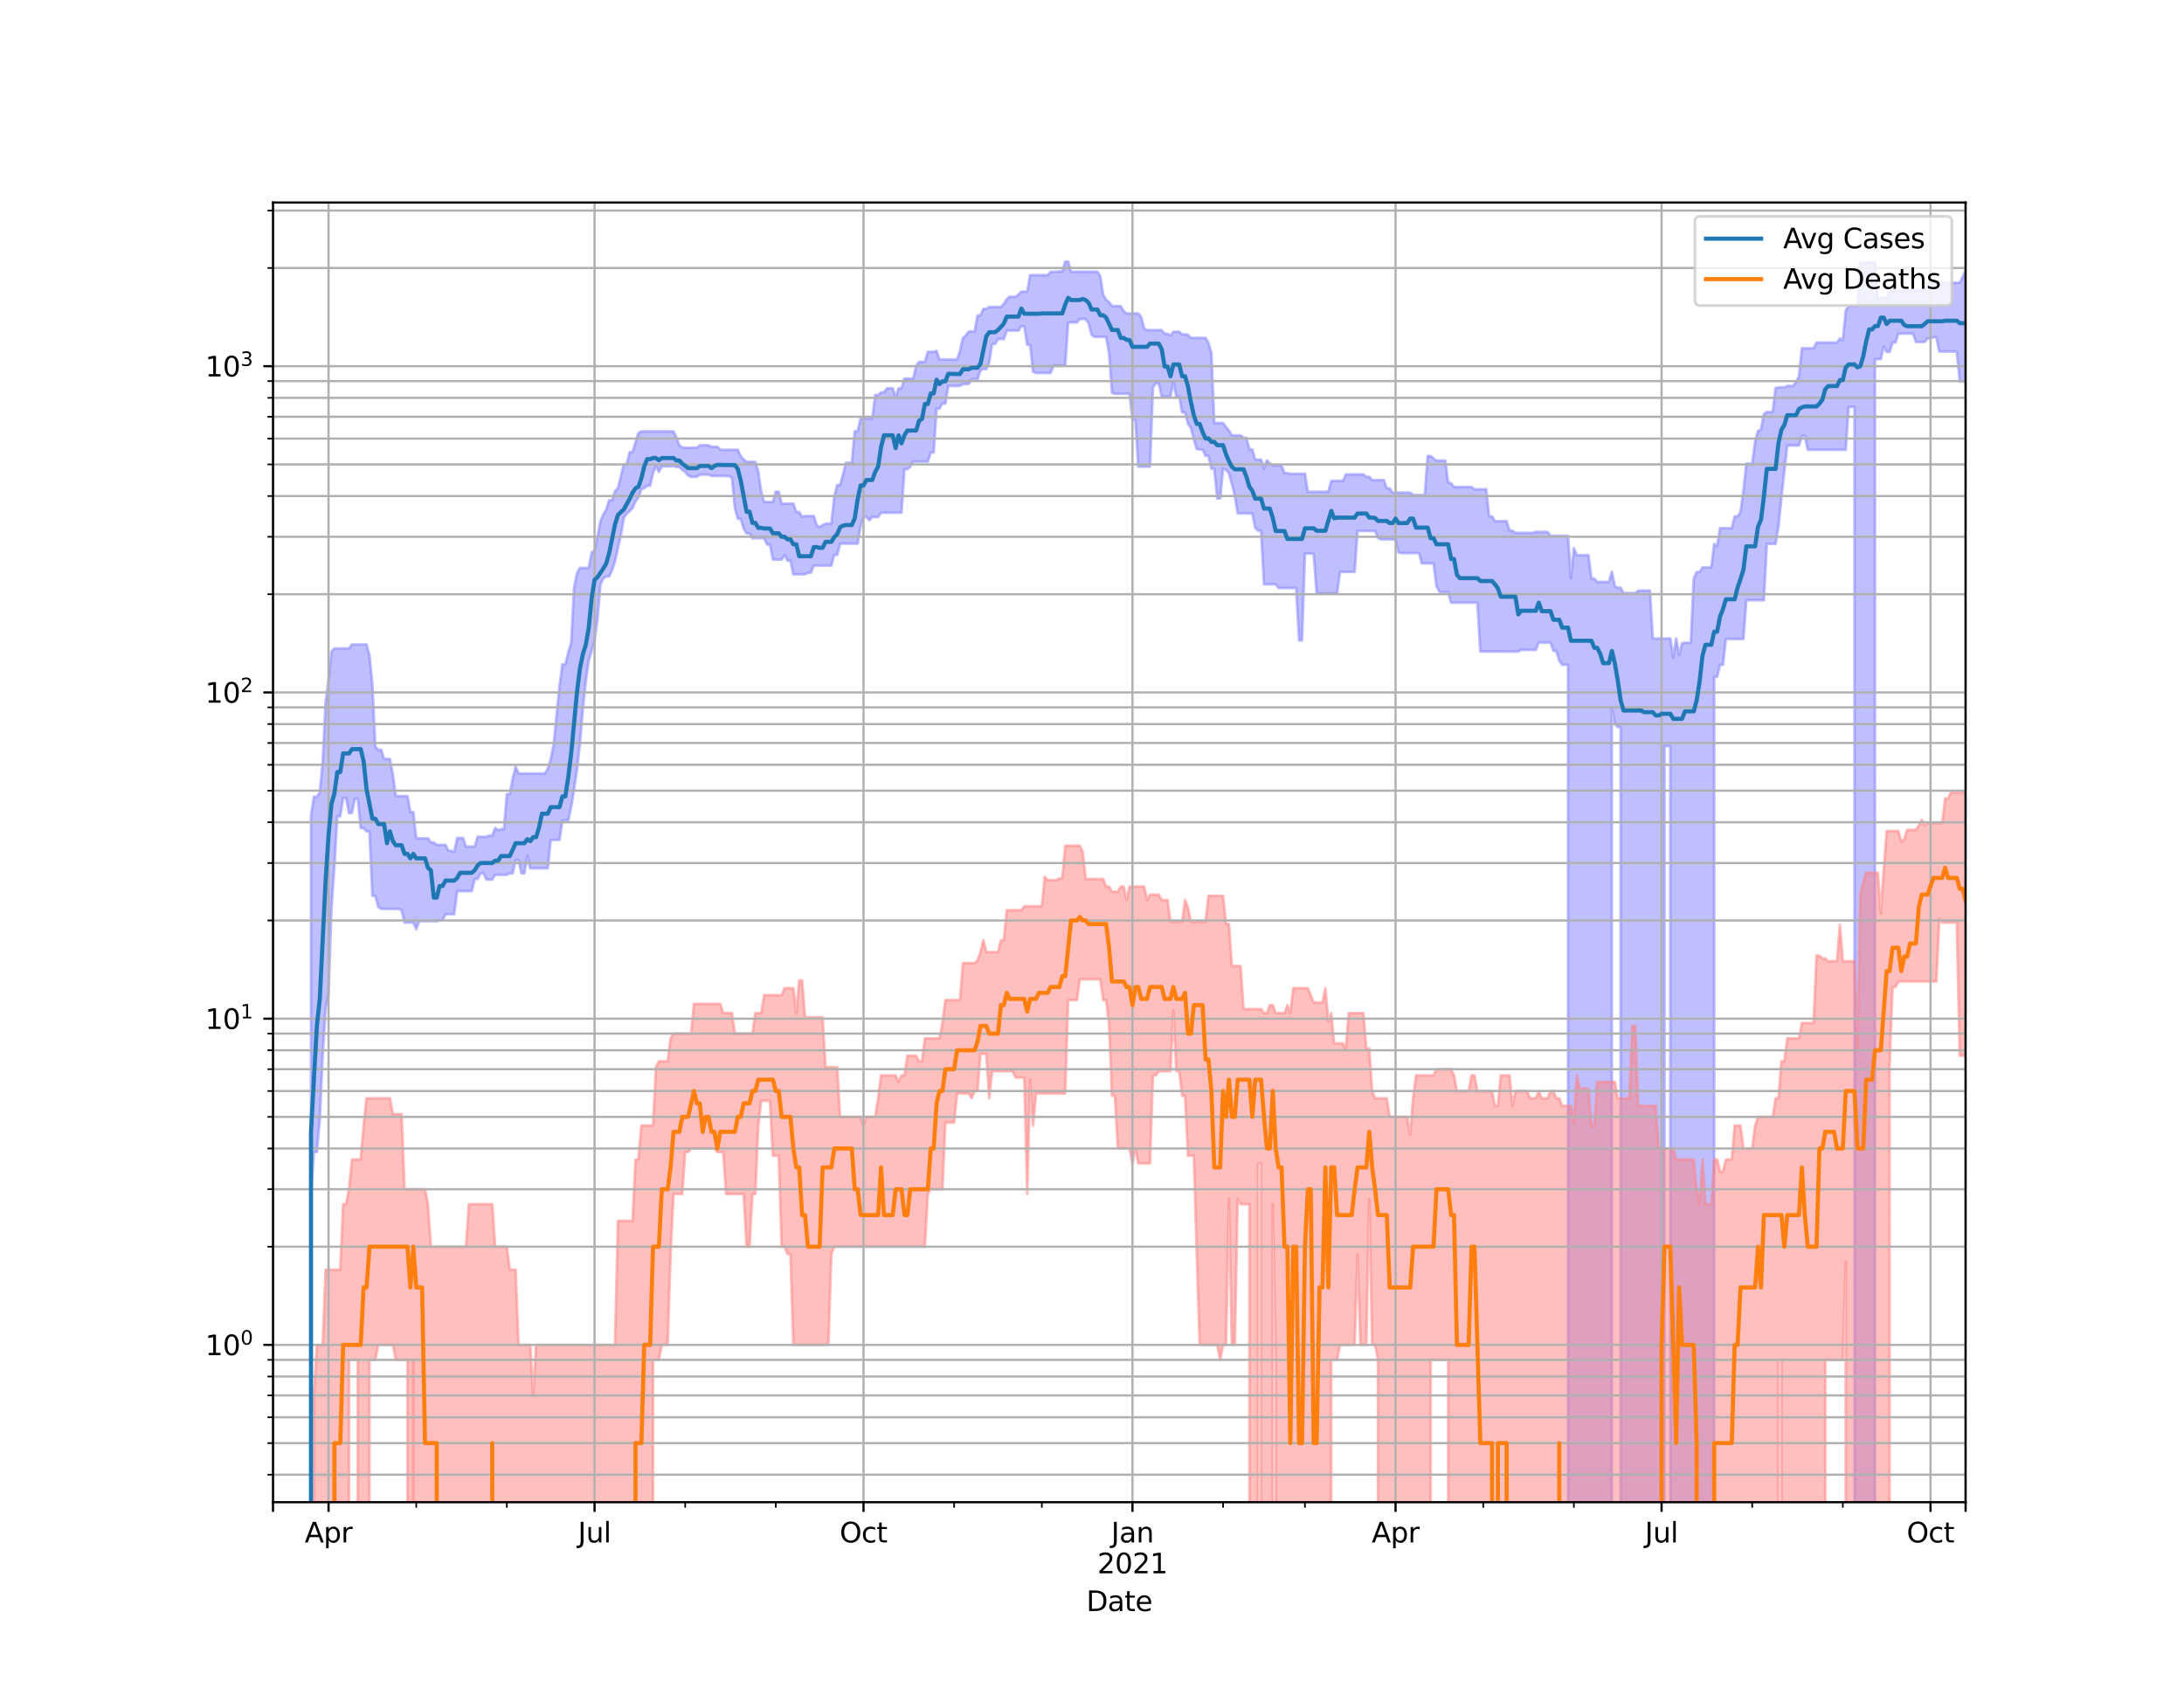 <?xml version="1.0" encoding="utf-8" standalone="no"?>
<!DOCTYPE svg PUBLIC "-//W3C//DTD SVG 1.1//EN"
  "http://www.w3.org/Graphics/SVG/1.1/DTD/svg11.dtd">
<svg height="612pt" version="1.1" viewBox="0 0 792 612" width="792pt" xmlns="http://www.w3.org/2000/svg" xmlns:xlink="http://www.w3.org/1999/xlink">
 <defs>
  <style type="text/css">*{stroke-linecap:butt;stroke-linejoin:round;}</style>
 </defs>
 <g id="figure_1">
  <g id="patch_1">
   <path d="M 0 612 
L 792 612 
L 792 0 
L 0 0 
z
" style="fill:#ffffff;"/>
  </g>
  <g id="axes_1">
   <g id="patch_2">
    <path d="M 99 544.68 
L 712.8 544.68 
L 712.8 73.44 
L 99 73.44 
z
" style="fill:#ffffff;"/>
   </g>
   <g id="PolyCollection_1">
    <path clip-path="url(#p68e2955192)" d="M 99 118777.503 
L 99 118777.503 
L 100.06 118777.503 
L 101.12 118777.503 
L 102.18 118777.503 
L 103.24 118777.503 
L 104.301 118777.503 
L 105.361 118777.503 
L 106.421 118777.503 
L 107.481 118777.503 
L 108.541 118777.503 
L 109.601 118777.503 
L 110.661 118777.503 
L 111.721 118777.503 
L 112.781 295.76 
L 113.841 288.885 
L 114.902 288.885 
L 115.962 287.3 
L 117.022 276.297 
L 118.082 254.634 
L 119.142 246.55 
L 120.202 236.267 
L 121.262 235.124 
L 122.322 235.124 
L 123.382 235.124 
L 124.442 235.124 
L 125.503 235.124 
L 126.563 235.124 
L 127.623 233.676 
L 128.683 233.676 
L 129.743 233.676 
L 130.803 233.676 
L 131.863 233.676 
L 132.923 233.676 
L 133.983 237.554 
L 135.044 248.224 
L 136.104 270.733 
L 137.164 271.876 
L 138.224 271.876 
L 139.284 275.217 
L 140.344 275.217 
L 141.404 275.217 
L 142.464 280.858 
L 143.524 288.671 
L 144.584 288.671 
L 145.645 288.671 
L 146.705 288.671 
L 147.765 288.671 
L 148.825 294.428 
L 149.885 294.428 
L 150.945 303.986 
L 152.005 303.986 
L 153.065 303.986 
L 154.125 303.986 
L 155.185 303.986 
L 156.246 305.446 
L 157.306 305.446 
L 158.366 306.342 
L 159.426 306.342 
L 160.486 306.342 
L 161.546 306.342 
L 162.606 308.496 
L 163.666 308.496 
L 164.726 308.969 
L 165.787 303.843 
L 166.847 303.843 
L 167.907 303.843 
L 168.967 306.948 
L 170.027 306.948 
L 171.087 306.948 
L 172.147 306.948 
L 173.207 303.414 
L 174.267 303.414 
L 175.327 303.414 
L 176.388 303.414 
L 177.448 302.989 
L 178.508 302.989 
L 179.568 300.241 
L 180.628 301.05 
L 181.688 300.644 
L 182.748 300.644 
L 183.808 287.928 
L 184.868 287.928 
L 185.928 282.347 
L 186.989 278.004 
L 188.049 280.493 
L 189.109 280.493 
L 190.169 280.493 
L 191.229 280.493 
L 192.289 280.493 
L 193.349 280.493 
L 194.409 280.493 
L 195.469 280.493 
L 196.53 280.493 
L 197.59 280.493 
L 198.65 278.702 
L 199.71 275.217 
L 200.77 270.209 
L 201.83 259.421 
L 202.89 248.909 
L 203.95 240.898 
L 205.01 240.898 
L 206.07 236.576 
L 207.131 233.057 
L 208.191 212.932 
L 209.251 207.772 
L 210.311 205.925 
L 211.371 205.925 
L 212.431 205.925 
L 213.491 205.925 
L 214.551 200.313 
L 215.611 199.572 
L 216.672 194.582 
L 217.732 188.979 
L 218.792 186.479 
L 219.852 184.727 
L 220.912 181.379 
L 221.972 181.379 
L 223.032 178.025 
L 224.092 177.018 
L 225.152 172.741 
L 226.212 168.37 
L 227.273 168.37 
L 228.333 163.935 
L 229.393 163.935 
L 230.453 160.43 
L 231.513 157.001 
L 232.573 156.412 
L 233.633 156.412 
L 234.693 156.412 
L 235.753 156.412 
L 236.813 156.412 
L 237.874 156.412 
L 238.934 156.412 
L 239.994 156.412 
L 241.054 156.412 
L 242.114 156.412 
L 243.174 156.412 
L 244.234 156.412 
L 245.294 158.615 
L 246.354 161.461 
L 247.415 162.221 
L 248.475 162.358 
L 249.535 162.358 
L 250.595 162.358 
L 251.655 162.358 
L 252.715 162.358 
L 253.775 161.461 
L 254.835 161.461 
L 255.895 161.461 
L 256.955 161.461 
L 258.016 161.976 
L 259.076 161.976 
L 260.136 161.976 
L 261.196 163.094 
L 262.256 163.094 
L 263.316 163.094 
L 264.376 163.094 
L 265.436 163.094 
L 266.496 163.094 
L 267.556 163.094 
L 268.617 165.416 
L 269.677 166.583 
L 270.737 167.464 
L 271.797 167.464 
L 272.857 167.464 
L 273.917 167.524 
L 274.977 170.971 
L 276.037 178.273 
L 277.097 182.018 
L 278.158 182.018 
L 279.218 182.018 
L 280.278 182.018 
L 281.338 178.273 
L 282.398 178.273 
L 283.458 182.624 
L 284.518 182.624 
L 285.578 182.624 
L 286.638 182.624 
L 287.698 182.624 
L 288.759 185.639 
L 289.819 185.639 
L 290.879 187.423 
L 291.939 187.112 
L 292.999 187.112 
L 294.059 187.112 
L 295.119 187.112 
L 296.179 190.442 
L 297.239 191.093 
L 298.299 190.442 
L 299.36 189.877 
L 300.42 189.877 
L 301.48 189.877 
L 302.54 180.034 
L 303.6 175.876 
L 304.66 175.876 
L 305.72 171.986 
L 306.78 167.788 
L 307.84 167.788 
L 308.901 167.788 
L 309.961 156.371 
L 311.021 156.371 
L 312.081 151.785 
L 313.141 151.785 
L 314.201 151.785 
L 315.261 151.785 
L 316.321 151.785 
L 317.381 143.222 
L 318.441 143.222 
L 319.502 142.267 
L 320.562 142.267 
L 321.622 140.805 
L 322.682 140.805 
L 323.742 140.805 
L 324.802 144.117 
L 325.862 140.805 
L 326.922 140.805 
L 327.982 137.272 
L 329.042 137.272 
L 330.103 137.272 
L 331.163 137.272 
L 332.223 132.638 
L 333.283 131.228 
L 334.343 131.228 
L 335.403 131.228 
L 336.463 127.578 
L 337.523 127.578 
L 338.583 127.578 
L 339.644 127.231 
L 340.704 130.349 
L 341.764 130.349 
L 342.824 130.349 
L 343.884 130.349 
L 344.944 130.349 
L 346.004 130.349 
L 347.064 130.363 
L 348.124 127.231 
L 349.184 122.558 
L 350.245 121.619 
L 351.305 120.204 
L 352.365 120.204 
L 353.425 120.204 
L 354.485 114.414 
L 355.545 114.306 
L 356.605 112.02 
L 357.665 112.02 
L 358.725 111.322 
L 359.785 111.322 
L 360.846 111.322 
L 361.906 111.322 
L 362.966 111.322 
L 364.026 110.204 
L 365.086 108.498 
L 366.146 107.603 
L 367.206 107.603 
L 368.266 107.603 
L 369.326 106.807 
L 370.387 105.737 
L 371.447 105.737 
L 372.507 105.737 
L 373.567 99.77 
L 374.627 99.77 
L 375.687 99.77 
L 376.747 99.77 
L 377.807 99.77 
L 378.867 99.77 
L 379.927 99.77 
L 380.988 98.529 
L 382.048 98.529 
L 383.108 98.529 
L 384.168 98.363 
L 385.228 98.51 
L 386.288 94.86 
L 387.348 94.86 
L 388.408 98.51 
L 389.468 98.51 
L 390.528 98.51 
L 391.589 98.51 
L 392.649 98.51 
L 393.709 98.51 
L 394.769 98.51 
L 395.829 98.51 
L 396.889 98.51 
L 397.949 98.51 
L 399.009 100.158 
L 400.069 106.912 
L 401.13 108.652 
L 402.19 109.55 
L 403.25 110.995 
L 404.31 110.995 
L 405.37 110.995 
L 406.43 110.995 
L 407.49 112.801 
L 408.55 113.669 
L 409.61 113.669 
L 410.67 113.669 
L 411.731 113.669 
L 412.791 113.669 
L 413.851 114.97 
L 414.911 119.071 
L 415.971 119.692 
L 417.031 119.692 
L 418.091 119.692 
L 419.151 119.692 
L 420.211 119.692 
L 421.272 119.692 
L 422.332 120.999 
L 423.392 121.035 
L 424.452 121.652 
L 425.512 120.309 
L 426.572 120.309 
L 427.632 120.309 
L 428.692 121.248 
L 429.752 121.248 
L 430.812 121.372 
L 431.873 122.52 
L 432.933 122.52 
L 433.993 122.52 
L 435.053 122.52 
L 436.113 122.52 
L 437.173 122.52 
L 438.233 124.318 
L 439.293 127.974 
L 440.353 153.378 
L 441.413 153.378 
L 442.474 153.378 
L 443.534 153.378 
L 444.594 154.825 
L 445.654 156.103 
L 446.714 157.873 
L 447.774 157.873 
L 448.834 157.873 
L 449.894 157.873 
L 450.954 158.734 
L 452.015 158.734 
L 453.075 162.974 
L 454.135 162.974 
L 455.195 166.643 
L 456.255 166.643 
L 457.315 166.643 
L 458.375 169.871 
L 459.435 166.922 
L 460.495 168.042 
L 461.555 168.782 
L 462.616 168.782 
L 463.676 168.782 
L 464.736 168.782 
L 465.796 171.536 
L 466.856 171.536 
L 467.916 171.832 
L 468.976 171.832 
L 470.036 171.832 
L 471.096 171.832 
L 472.156 171.832 
L 473.217 171.733 
L 474.277 178.36 
L 475.337 178.286 
L 476.397 178.286 
L 477.457 178.286 
L 478.517 178.286 
L 479.577 178.286 
L 480.637 178.286 
L 481.697 178.286 
L 482.758 174.354 
L 483.818 174.354 
L 484.878 174.354 
L 485.938 174.354 
L 486.998 174.354 
L 488.058 172.008 
L 489.118 172.008 
L 490.178 172.008 
L 491.238 172.008 
L 492.298 172.008 
L 493.359 172.008 
L 494.419 172.008 
L 495.479 172.887 
L 496.539 172.887 
L 497.599 174.078 
L 498.659 174.078 
L 499.719 174.078 
L 500.779 174.078 
L 501.839 174.078 
L 502.899 177.067 
L 503.96 177.067 
L 505.02 178.623 
L 506.08 178.623 
L 507.14 178.623 
L 508.2 178.623 
L 509.26 178.623 
L 510.32 178.623 
L 511.38 178.623 
L 512.44 179.496 
L 513.501 179.496 
L 514.561 179.496 
L 515.621 179.496 
L 516.681 179.496 
L 517.741 165.358 
L 518.801 165.358 
L 519.861 166.237 
L 520.921 167.012 
L 521.981 167.012 
L 523.041 167.012 
L 524.102 167.012 
L 525.162 174.946 
L 526.222 175.227 
L 527.282 176.583 
L 528.342 176.583 
L 529.402 176.583 
L 530.462 176.583 
L 531.522 176.583 
L 532.582 176.583 
L 533.642 176.583 
L 534.703 177.421 
L 535.763 177.421 
L 536.823 177.421 
L 537.883 177.421 
L 538.943 177.421 
L 540.003 187.215 
L 541.063 187.215 
L 542.123 188.979 
L 543.183 188.979 
L 544.244 188.979 
L 545.304 188.979 
L 546.364 188.979 
L 547.424 192.421 
L 548.484 192.421 
L 549.544 193.214 
L 550.604 193.214 
L 551.664 193.214 
L 552.724 193.214 
L 553.784 193.214 
L 554.845 193.214 
L 555.905 193.214 
L 556.965 192.866 
L 558.025 192.866 
L 559.085 192.866 
L 560.145 192.866 
L 561.205 192.866 
L 562.265 194.275 
L 563.325 194.275 
L 564.385 194.275 
L 565.446 194.275 
L 566.506 194.275 
L 567.566 194.275 
L 568.626 194.275 
L 569.686 209.687 
L 570.746 198.749 
L 571.806 201.317 
L 572.866 201.317 
L 573.926 201.317 
L 574.987 201.317 
L 576.047 201.317 
L 577.107 209.756 
L 578.167 209.756 
L 579.227 211.012 
L 580.287 211.012 
L 581.347 211.012 
L 582.407 211.012 
L 583.467 211.012 
L 584.527 207.331 
L 585.588 212.518 
L 586.648 213.103 
L 587.708 213.103 
L 588.768 215.053 
L 589.828 215.053 
L 590.888 215.053 
L 591.948 215.053 
L 593.008 215.053 
L 594.068 214.144 
L 595.128 214.144 
L 596.189 214.144 
L 597.249 214.144 
L 598.309 214.144 
L 599.369 231.525 
L 600.429 231.525 
L 601.489 231.525 
L 602.549 231.525 
L 603.609 231.525 
L 604.669 231.525 
L 605.73 231.525 
L 606.79 238.309 
L 607.85 231.525 
L 608.91 237.475 
L 609.97 233.275 
L 611.03 233.057 
L 612.09 233.057 
L 613.15 233.057 
L 614.21 209.779 
L 615.27 207.419 
L 616.331 207.419 
L 617.391 205.734 
L 618.451 205.734 
L 619.511 205.734 
L 620.571 205.734 
L 621.631 197.268 
L 622.691 197.976 
L 623.751 191.527 
L 624.811 191.527 
L 625.872 191.527 
L 626.932 191.527 
L 627.992 191.527 
L 629.052 187.275 
L 630.112 187.275 
L 631.172 185.625 
L 632.232 177.963 
L 633.292 168.114 
L 634.352 168.114 
L 635.412 168.114 
L 636.473 160.053 
L 637.533 156.249 
L 638.593 155.717 
L 639.653 150.181 
L 640.713 149.387 
L 641.773 149.387 
L 642.833 149.387 
L 643.893 140.661 
L 644.953 140.464 
L 646.013 140.464 
L 647.074 140.464 
L 648.134 139.948 
L 649.194 139.948 
L 650.254 139.948 
L 651.314 138.521 
L 652.374 136.46 
L 653.434 126.299 
L 654.494 126.299 
L 655.554 126.299 
L 656.615 126.299 
L 657.675 126.299 
L 658.735 124.209 
L 659.795 124.209 
L 660.855 124.209 
L 661.915 124.209 
L 662.975 124.209 
L 664.035 124.209 
L 665.095 124.209 
L 666.155 124.209 
L 667.216 122.718 
L 668.276 123.377 
L 669.336 112.582 
L 670.396 110.924 
L 671.456 110.924 
L 672.516 110.924 
L 673.576 110.924 
L 674.636 95.165 
L 675.696 95.165 
L 676.756 95.165 
L 677.817 95.165 
L 678.877 95.165 
L 679.937 95.165 
L 680.997 108.978 
L 682.057 107.916 
L 683.117 107.916 
L 684.177 108.125 
L 685.237 105.422 
L 686.297 105.422 
L 687.358 105.422 
L 688.418 105.422 
L 689.478 105.422 
L 690.538 105.422 
L 691.598 105.422 
L 692.658 105.251 
L 693.718 105.251 
L 694.778 105.251 
L 695.838 105.251 
L 696.898 105.251 
L 697.959 105.251 
L 699.019 103.001 
L 700.079 102.64 
L 701.139 102.64 
L 702.199 102.64 
L 703.259 102.64 
L 704.319 102.52 
L 705.379 102.52 
L 706.439 102.52 
L 707.499 102.52 
L 708.56 102.52 
L 709.62 102.52 
L 710.68 102.52 
L 711.74 100.319 
L 712.8 98.054 
L 712.8 138.326 
L 712.8 138.326 
L 711.74 138.326 
L 710.68 138.326 
L 709.62 127.476 
L 708.56 127.476 
L 707.499 127.476 
L 706.439 127.476 
L 705.379 127.476 
L 704.319 127.476 
L 703.259 127.476 
L 702.199 122.285 
L 701.139 122.285 
L 700.079 122.718 
L 699.019 122.718 
L 697.959 123.988 
L 696.898 123.988 
L 695.838 123.988 
L 694.778 123.988 
L 693.718 120.962 
L 692.658 120.962 
L 691.598 120.962 
L 690.538 120.962 
L 689.478 120.962 
L 688.418 120.962 
L 687.358 124.213 
L 686.297 124.213 
L 685.237 127.601 
L 684.177 127.601 
L 683.117 125.673 
L 682.057 130.216 
L 680.997 130.216 
L 679.937 130.216 
L 678.877 118777.503 
L 677.817 118777.503 
L 676.756 118777.503 
L 675.696 118777.503 
L 674.636 118777.503 
L 673.576 118777.503 
L 672.516 147.581 
L 671.456 147.581 
L 670.396 147.581 
L 669.336 163.085 
L 668.276 163.085 
L 667.216 163.085 
L 666.155 163.085 
L 665.095 163.085 
L 664.035 163.085 
L 662.975 163.085 
L 661.915 163.085 
L 660.855 163.085 
L 659.795 163.085 
L 658.735 163.085 
L 657.675 163.085 
L 656.615 163.085 
L 655.554 163.085 
L 654.494 158.082 
L 653.434 158.082 
L 652.374 161.524 
L 651.314 161.524 
L 650.254 161.524 
L 649.194 161.524 
L 648.134 161.524 
L 647.074 170.81 
L 646.013 180.487 
L 644.953 190.822 
L 643.893 197.214 
L 642.833 197.214 
L 641.773 197.214 
L 640.713 197.214 
L 639.653 217.64 
L 638.593 217.64 
L 637.533 217.64 
L 636.473 217.64 
L 635.412 217.64 
L 634.352 217.64 
L 633.292 217.64 
L 632.232 231.701 
L 631.172 231.701 
L 630.112 231.701 
L 629.052 231.701 
L 627.992 231.701 
L 626.932 231.701 
L 625.872 231.701 
L 624.811 241.067 
L 623.751 241.067 
L 622.691 245.433 
L 621.631 245.433 
L 620.571 118777.503 
L 619.511 118777.503 
L 618.451 118777.503 
L 617.391 118777.503 
L 616.331 118777.503 
L 615.27 118777.503 
L 614.21 118777.503 
L 613.15 118777.503 
L 612.09 118777.503 
L 611.03 118777.503 
L 609.97 118777.503 
L 608.91 118777.503 
L 607.85 118777.503 
L 606.79 118777.503 
L 605.73 270.583 
L 604.669 270.583 
L 603.609 270.583 
L 602.549 118777.503 
L 601.489 118777.503 
L 600.429 118777.503 
L 599.369 118777.503 
L 598.309 118777.503 
L 597.249 118777.503 
L 596.189 118777.503 
L 595.128 118777.503 
L 594.068 118777.503 
L 593.008 118777.503 
L 591.948 118777.503 
L 590.888 118777.503 
L 589.828 118777.503 
L 588.768 118777.503 
L 587.708 263.638 
L 586.648 263.638 
L 585.588 262.471 
L 584.527 256.484 
L 583.467 118777.503 
L 582.407 118777.503 
L 581.347 118777.503 
L 580.287 118777.503 
L 579.227 118777.503 
L 578.167 118777.503 
L 577.107 118777.503 
L 576.047 118777.503 
L 574.987 118777.503 
L 573.926 118777.503 
L 572.866 118777.503 
L 571.806 118777.503 
L 570.746 118777.503 
L 569.686 118777.503 
L 568.626 241.067 
L 567.566 241.067 
L 566.506 241.067 
L 565.446 239.567 
L 564.385 235.998 
L 563.325 235.998 
L 562.265 232.985 
L 561.205 232.985 
L 560.145 232.985 
L 559.085 232.985 
L 558.025 232.985 
L 556.965 235.654 
L 555.905 235.654 
L 554.845 235.654 
L 553.784 235.654 
L 552.724 235.654 
L 551.664 235.578 
L 550.604 236.267 
L 549.544 236.267 
L 548.484 236.267 
L 547.424 236.267 
L 546.364 236.267 
L 545.304 236.267 
L 544.244 236.228 
L 543.183 236.228 
L 542.123 236.228 
L 541.063 236.228 
L 540.003 236.228 
L 538.943 236.228 
L 537.883 236.228 
L 536.823 236.228 
L 535.763 218.532 
L 534.703 218.532 
L 533.642 218.532 
L 532.582 218.532 
L 531.522 218.532 
L 530.462 218.532 
L 529.402 218.532 
L 528.342 218.532 
L 527.282 218.532 
L 526.222 218.532 
L 525.162 214.748 
L 524.102 214.748 
L 523.041 214.748 
L 521.981 214.546 
L 520.921 212.542 
L 519.861 204.288 
L 518.801 204.288 
L 517.741 204.288 
L 516.681 204.288 
L 515.621 204.288 
L 514.561 200.562 
L 513.501 200.562 
L 512.44 200.562 
L 511.38 200.562 
L 510.32 200.562 
L 509.26 200.562 
L 508.2 200.562 
L 507.14 200.351 
L 506.08 195.583 
L 505.02 195.583 
L 503.96 195.583 
L 502.899 195.583 
L 501.839 195.583 
L 500.779 195.583 
L 499.719 195.097 
L 498.659 192.519 
L 497.599 192.519 
L 496.539 192.519 
L 495.479 192.519 
L 494.419 192.519 
L 493.359 192.519 
L 492.298 192.519 
L 491.238 207.375 
L 490.178 207.375 
L 489.118 207.375 
L 488.058 207.375 
L 486.998 207.375 
L 485.938 207.375 
L 484.878 215.206 
L 483.818 215.206 
L 482.758 215.206 
L 481.697 215.206 
L 480.637 215.206 
L 479.577 215.206 
L 478.517 215.206 
L 477.457 215.028 
L 476.397 200.89 
L 475.337 200.716 
L 474.277 200.716 
L 473.217 200.716 
L 472.156 232.232 
L 471.096 232.232 
L 470.036 213.226 
L 468.976 213.226 
L 467.916 213.226 
L 466.856 213.226 
L 465.796 213.226 
L 464.736 213.226 
L 463.676 213.226 
L 462.616 211.867 
L 461.555 211.867 
L 460.495 211.867 
L 459.435 211.867 
L 458.375 211.867 
L 457.315 192.421 
L 456.255 192.421 
L 455.195 191.382 
L 454.135 186.159 
L 453.075 186.159 
L 452.015 186.159 
L 450.954 186.159 
L 449.894 186.159 
L 448.834 186.159 
L 447.774 179.649 
L 446.714 175.462 
L 445.654 171.679 
L 444.594 170.317 
L 443.534 169.934 
L 442.474 180.709 
L 441.413 180.709 
L 440.353 169.934 
L 439.293 169.934 
L 438.233 165.291 
L 437.173 165.291 
L 436.113 162.992 
L 435.053 162.992 
L 433.993 162.808 
L 432.933 159.264 
L 431.873 155.174 
L 430.812 153.694 
L 429.752 149.558 
L 428.692 149.558 
L 427.632 143.778 
L 426.572 143.778 
L 425.512 138.578 
L 424.452 143.778 
L 423.392 143.778 
L 422.332 143.778 
L 421.272 143.778 
L 420.211 139.023 
L 419.151 139.023 
L 418.091 140.405 
L 417.031 169.198 
L 415.971 169.198 
L 414.911 169.198 
L 413.851 169.198 
L 412.791 169.198 
L 411.731 152.233 
L 410.67 152.233 
L 409.61 142.795 
L 408.55 142.795 
L 407.49 142.795 
L 406.43 142.795 
L 405.37 142.795 
L 404.31 142.795 
L 403.25 142.397 
L 402.19 128.068 
L 401.13 122.138 
L 400.069 122.138 
L 399.009 122.138 
L 397.949 122.138 
L 396.889 122.138 
L 395.829 121.363 
L 394.769 117.239 
L 393.709 115.691 
L 392.649 115.691 
L 391.589 115.691 
L 390.528 116.899 
L 389.468 116.899 
L 388.408 116.899 
L 387.348 116.899 
L 386.288 132.561 
L 385.228 132.561 
L 384.168 132.561 
L 383.108 132.561 
L 382.048 132.561 
L 380.988 135.255 
L 379.927 135.255 
L 378.867 135.255 
L 377.807 135.255 
L 376.747 135.255 
L 375.687 135.255 
L 374.627 134.804 
L 373.567 125.02 
L 372.507 125.02 
L 371.447 118.309 
L 370.387 118.309 
L 369.326 119.868 
L 368.266 119.868 
L 367.206 119.868 
L 366.146 119.868 
L 365.086 119.868 
L 364.026 122.942 
L 362.966 122.942 
L 361.906 122.942 
L 360.846 124.729 
L 359.785 124.729 
L 358.725 131.438 
L 357.665 133.835 
L 356.605 133.835 
L 355.545 134.304 
L 354.485 137.531 
L 353.425 137.531 
L 352.365 137.531 
L 351.305 139.238 
L 350.245 139.238 
L 349.184 139.238 
L 348.124 139.948 
L 347.064 139.948 
L 346.004 139.948 
L 344.944 139.948 
L 343.884 139.948 
L 342.824 146.316 
L 341.764 146.316 
L 340.704 148.153 
L 339.644 148.153 
L 338.583 164.124 
L 337.523 164.124 
L 336.463 167.393 
L 335.403 167.393 
L 334.343 167.393 
L 333.283 167.393 
L 332.223 167.393 
L 331.163 167.393 
L 330.103 169.219 
L 329.042 170.125 
L 327.982 170.125 
L 326.922 185.898 
L 325.862 185.898 
L 324.802 185.898 
L 323.742 185.898 
L 322.682 185.898 
L 321.622 185.898 
L 320.562 185.898 
L 319.502 185.898 
L 318.441 187.483 
L 317.381 187.483 
L 316.321 187.483 
L 315.261 188.673 
L 314.201 187.423 
L 313.141 187.423 
L 312.081 190.743 
L 311.021 197.124 
L 309.961 197.124 
L 308.901 197.124 
L 307.84 197.124 
L 306.78 197.124 
L 305.72 197.124 
L 304.66 197.124 
L 303.6 201.2 
L 302.54 201.2 
L 301.48 205.079 
L 300.42 205.079 
L 299.36 205.079 
L 298.299 205.079 
L 297.239 205.079 
L 296.179 205.079 
L 295.119 205.079 
L 294.059 207.661 
L 292.999 207.661 
L 291.939 208.26 
L 290.879 208.26 
L 289.819 208.26 
L 288.759 208.26 
L 287.698 208.26 
L 286.638 203.285 
L 285.578 203.285 
L 284.518 201.317 
L 283.458 202.922 
L 282.398 202.922 
L 281.338 202.922 
L 280.278 202.922 
L 279.218 197.43 
L 278.158 197.43 
L 277.097 195.167 
L 276.037 195.167 
L 274.977 195.167 
L 273.917 195.167 
L 272.857 195.167 
L 271.797 193.448 
L 270.737 193.448 
L 269.677 191.656 
L 268.617 188.112 
L 267.556 188.112 
L 266.496 184.193 
L 265.436 173.247 
L 264.376 172.64 
L 263.316 172.64 
L 262.256 172.585 
L 261.196 172.585 
L 260.136 172.585 
L 259.076 172.585 
L 258.016 172.585 
L 256.955 172.085 
L 255.895 172.085 
L 254.835 172.085 
L 253.775 172.085 
L 252.715 172.887 
L 251.655 172.887 
L 250.595 172.887 
L 249.535 172.418 
L 248.475 171.112 
L 247.415 170.349 
L 246.354 169.324 
L 245.294 169.324 
L 244.234 168.948 
L 243.174 169.104 
L 242.114 169.104 
L 241.054 169.104 
L 239.994 169.104 
L 238.934 171.112 
L 237.874 169.021 
L 236.813 171.504 
L 235.753 176.127 
L 234.693 176.115 
L 233.633 176.994 
L 232.573 177.409 
L 231.513 180.37 
L 230.453 181.804 
L 229.393 184.249 
L 228.333 185.352 
L 227.273 186.246 
L 226.212 187.857 
L 225.152 194.02 
L 224.092 198.638 
L 223.032 203.549 
L 221.972 206.764 
L 220.912 209.025 
L 219.852 209.025 
L 218.792 209.756 
L 217.732 211.963 
L 216.672 224.573 
L 215.611 232.339 
L 214.551 235.96 
L 213.491 239.485 
L 212.431 247.07 
L 211.371 257.058 
L 210.311 269.542 
L 209.251 278.879 
L 208.191 286.271 
L 207.131 292.552 
L 206.07 297.506 
L 205.01 297.506 
L 203.95 297.506 
L 202.89 304.565 
L 201.83 304.565 
L 200.77 304.565 
L 199.71 304.565 
L 198.65 314.842 
L 197.59 314.842 
L 196.53 314.842 
L 195.469 314.842 
L 194.409 314.842 
L 193.349 314.842 
L 192.289 314.842 
L 191.229 310.253 
L 190.169 316.651 
L 189.109 316.651 
L 188.049 311.905 
L 186.989 311.905 
L 185.928 316.651 
L 184.868 316.651 
L 183.808 317.206 
L 182.748 317.206 
L 181.688 317.206 
L 180.628 317.206 
L 179.568 317.206 
L 178.508 318.909 
L 177.448 318.909 
L 176.388 318.909 
L 175.327 316.651 
L 174.267 316.651 
L 173.207 318.717 
L 172.147 318.717 
L 171.087 323.118 
L 170.027 323.118 
L 168.967 323.118 
L 167.907 323.118 
L 166.847 323.118 
L 165.787 323.118 
L 164.726 331.491 
L 163.666 331.491 
L 162.606 331.491 
L 161.546 331.491 
L 160.486 333.753 
L 159.426 333.753 
L 158.366 334.01 
L 157.306 334.01 
L 156.246 334.01 
L 155.185 334.01 
L 154.125 334.01 
L 153.065 334.01 
L 152.005 334.01 
L 150.945 336.931 
L 149.885 334.529 
L 148.825 334.529 
L 147.765 334.529 
L 146.705 334.529 
L 145.645 330.037 
L 144.584 329.562 
L 143.524 329.562 
L 142.464 329.562 
L 141.404 329.562 
L 140.344 329.562 
L 139.284 329.562 
L 138.224 329.562 
L 137.164 328.856 
L 136.104 324.816 
L 135.044 324.816 
L 133.983 301.459 
L 132.923 301.459 
L 131.863 300.241 
L 130.803 300.241 
L 129.743 289.641 
L 128.683 289.641 
L 127.623 294.788 
L 126.563 294.788 
L 125.503 289.315 
L 124.442 289.315 
L 123.382 296.006 
L 122.322 296.006 
L 121.262 314.136 
L 120.202 329.325 
L 119.142 360.425 
L 118.082 365.886 
L 117.022 382.788 
L 115.962 406.008 
L 114.902 417.734 
L 113.841 417.734 
L 112.781 432.954 
L 111.721 118777.503 
L 110.661 118777.503 
L 109.601 118777.503 
L 108.541 118777.503 
L 107.481 118777.503 
L 106.421 118777.503 
L 105.361 118777.503 
L 104.301 118777.503 
L 103.24 118777.503 
L 102.18 118777.503 
L 101.12 118777.503 
L 100.06 118777.503 
L 99 118777.503 
z
" style="fill:#8080ff;fill-opacity:0.5;stroke:#8080ff;stroke-opacity:0.5;"/>
   </g>
   <g id="PolyCollection_2">
    <path clip-path="url(#p68e2955192)" d="M 99 118777.503 
L 99 118777.503 
L 100.06 118777.503 
L 101.12 118777.503 
L 102.18 118777.503 
L 103.24 118777.503 
L 104.301 118777.503 
L 105.361 118777.503 
L 106.421 118777.503 
L 107.481 118777.503 
L 108.541 118777.503 
L 109.601 118777.503 
L 110.661 118777.503 
L 111.721 118777.503 
L 112.781 118777.503 
L 113.841 505.975 
L 114.902 487.651 
L 115.962 487.651 
L 117.022 487.651 
L 118.082 460.391 
L 119.142 460.391 
L 120.202 460.391 
L 121.262 460.391 
L 122.322 460.391 
L 123.382 460.391 
L 124.442 436.625 
L 125.503 436.625 
L 126.563 431.213 
L 127.623 420.439 
L 128.683 420.439 
L 129.743 420.439 
L 130.803 420.439 
L 131.863 408.149 
L 132.923 398.239 
L 133.983 398.239 
L 135.044 398.239 
L 136.104 398.239 
L 137.164 398.239 
L 138.224 398.239 
L 139.284 398.239 
L 140.344 398.239 
L 141.404 398.239 
L 142.464 403.953 
L 143.524 403.953 
L 144.584 403.953 
L 145.645 403.953 
L 146.705 431.213 
L 147.765 431.213 
L 148.825 431.213 
L 149.885 431.213 
L 150.945 431.213 
L 152.005 431.213 
L 153.065 431.213 
L 154.125 431.213 
L 155.185 436.625 
L 156.246 452.042 
L 157.306 452.042 
L 158.366 452.042 
L 159.426 452.042 
L 160.486 452.042 
L 161.546 452.042 
L 162.606 452.042 
L 163.666 452.042 
L 164.726 452.042 
L 165.787 452.042 
L 166.847 452.042 
L 167.907 452.042 
L 168.967 452.042 
L 170.027 436.625 
L 171.087 436.625 
L 172.147 436.625 
L 173.207 436.625 
L 174.267 436.625 
L 175.327 436.625 
L 176.388 436.625 
L 177.448 436.625 
L 178.508 436.625 
L 179.568 452.042 
L 180.628 452.042 
L 181.688 452.042 
L 182.748 452.042 
L 183.808 452.042 
L 184.868 460.391 
L 185.928 460.391 
L 186.989 460.391 
L 188.049 487.651 
L 189.109 487.651 
L 190.169 487.651 
L 191.229 487.651 
L 192.289 487.651 
L 193.349 505.975 
L 194.409 487.651 
L 195.469 487.651 
L 196.53 487.651 
L 197.59 487.651 
L 198.65 487.651 
L 199.71 487.651 
L 200.77 487.651 
L 201.83 487.651 
L 202.89 487.651 
L 203.95 487.651 
L 205.01 487.651 
L 206.07 487.651 
L 207.131 487.651 
L 208.191 487.651 
L 209.251 487.651 
L 210.311 487.651 
L 211.371 487.651 
L 212.431 487.651 
L 213.491 487.651 
L 214.551 487.651 
L 215.611 487.651 
L 216.672 487.651 
L 217.732 487.651 
L 218.792 487.651 
L 219.852 487.651 
L 220.912 487.651 
L 221.972 487.651 
L 223.032 487.651 
L 224.092 442.676 
L 225.152 442.676 
L 226.212 442.676 
L 227.273 442.676 
L 228.333 442.676 
L 229.393 442.676 
L 230.453 420.439 
L 231.513 420.439 
L 232.573 408.149 
L 233.633 408.149 
L 234.693 408.149 
L 235.753 408.149 
L 236.813 408.149 
L 237.874 386.956 
L 238.934 384.83 
L 239.994 384.83 
L 241.054 384.83 
L 242.114 384.83 
L 243.174 376.516 
L 244.234 374.774 
L 245.294 374.774 
L 246.354 374.774 
L 247.415 374.774 
L 248.475 374.774 
L 249.535 374.774 
L 250.595 374.774 
L 251.655 364 
L 252.715 364 
L 253.775 364 
L 254.835 364 
L 255.895 364 
L 256.955 364 
L 258.016 364 
L 259.076 364 
L 260.136 364 
L 261.196 364 
L 262.256 367.346 
L 263.316 367.346 
L 264.376 367.346 
L 265.436 367.346 
L 266.496 374.774 
L 267.556 374.774 
L 268.617 374.774 
L 269.677 374.774 
L 270.737 374.774 
L 271.797 374.774 
L 272.857 374.774 
L 273.917 367.346 
L 274.977 367.346 
L 276.037 367.346 
L 277.097 360.858 
L 278.158 360.858 
L 279.218 360.858 
L 280.278 360.858 
L 281.338 360.858 
L 282.398 360.858 
L 283.458 360.858 
L 284.518 358.311 
L 285.578 358.311 
L 286.638 358.311 
L 287.698 358.311 
L 288.759 367.346 
L 289.819 355.489 
L 290.879 355.489 
L 291.939 368.85 
L 292.999 368.85 
L 294.059 368.85 
L 295.119 368.85 
L 296.179 368.85 
L 297.239 368.85 
L 298.299 368.85 
L 299.36 386.956 
L 300.42 386.956 
L 301.48 386.956 
L 302.54 386.956 
L 303.6 386.956 
L 304.66 404.97 
L 305.72 404.97 
L 306.78 404.97 
L 307.84 404.97 
L 308.901 404.97 
L 309.961 404.97 
L 311.021 404.97 
L 312.081 404.97 
L 313.141 408.149 
L 314.201 404.97 
L 315.261 404.97 
L 316.321 404.97 
L 317.381 404.97 
L 318.441 398.239 
L 319.502 389.935 
L 320.562 389.935 
L 321.622 389.935 
L 322.682 389.935 
L 323.742 389.935 
L 324.802 389.935 
L 325.862 392.288 
L 326.922 389.935 
L 327.982 389.935 
L 329.042 382.788 
L 330.103 382.788 
L 331.163 382.788 
L 332.223 382.788 
L 333.283 384.83 
L 334.343 384.83 
L 335.403 376.516 
L 336.463 376.516 
L 337.523 376.516 
L 338.583 376.516 
L 339.644 376.516 
L 340.704 376.516 
L 341.764 370.926 
L 342.824 362.63 
L 343.884 362.63 
L 344.944 362.63 
L 346.004 362.63 
L 347.064 362.63 
L 348.124 362.63 
L 349.184 349.221 
L 350.245 349.221 
L 351.305 349.221 
L 352.365 349.221 
L 353.425 349.221 
L 354.485 348.19 
L 355.545 345.216 
L 356.605 340.907 
L 357.665 345.216 
L 358.725 345.216 
L 359.785 345.216 
L 360.846 345.216 
L 361.906 345.216 
L 362.966 340.907 
L 364.026 340.907 
L 365.086 330.037 
L 366.146 330.037 
L 367.206 330.037 
L 368.266 330.037 
L 369.326 330.037 
L 370.387 330.037 
L 371.447 328.623 
L 372.507 328.623 
L 373.567 328.623 
L 374.627 328.623 
L 375.687 328.623 
L 376.747 328.623 
L 377.807 328.623 
L 378.867 317.956 
L 379.927 319.102 
L 380.988 319.102 
L 382.048 319.102 
L 383.108 319.102 
L 384.168 318.526 
L 385.228 318.526 
L 386.288 306.644 
L 387.348 306.644 
L 388.408 306.644 
L 389.468 306.644 
L 390.528 306.644 
L 391.589 306.644 
L 392.649 308.969 
L 393.709 318.717 
L 394.769 318.717 
L 395.829 318.717 
L 396.889 318.717 
L 397.949 318.717 
L 399.009 318.717 
L 400.069 318.717 
L 401.13 321.474 
L 402.19 321.474 
L 403.25 323.327 
L 404.31 323.327 
L 405.37 323.327 
L 406.43 321.474 
L 407.49 321.474 
L 408.55 326.35 
L 409.61 321.474 
L 410.67 321.474 
L 411.731 321.474 
L 412.791 321.474 
L 413.851 321.474 
L 414.911 321.474 
L 415.971 326.35 
L 417.031 324.386 
L 418.091 324.386 
L 419.151 324.386 
L 420.211 324.386 
L 421.272 326.35 
L 422.332 326.35 
L 423.392 326.35 
L 424.452 334.269 
L 425.512 334.269 
L 426.572 334.269 
L 427.632 334.269 
L 428.692 334.269 
L 429.752 326.35 
L 430.812 329.09 
L 431.873 334.269 
L 432.933 334.269 
L 433.993 334.269 
L 435.053 334.269 
L 436.113 334.269 
L 437.173 334.269 
L 438.233 324.816 
L 439.293 324.816 
L 440.353 324.816 
L 441.413 324.816 
L 442.474 324.816 
L 443.534 324.816 
L 444.594 335.053 
L 445.654 335.053 
L 446.714 350.273 
L 447.774 350.273 
L 448.834 350.273 
L 449.894 350.273 
L 450.954 365.886 
L 452.015 365.886 
L 453.075 365.886 
L 454.135 365.886 
L 455.195 365.886 
L 456.255 365.886 
L 457.315 365.886 
L 458.375 367.346 
L 459.435 367.346 
L 460.495 364.465 
L 461.555 364.465 
L 462.616 367.346 
L 463.676 367.346 
L 464.736 367.346 
L 465.796 367.346 
L 466.856 364.465 
L 467.916 367.346 
L 468.976 358.311 
L 470.036 358.311 
L 471.096 358.311 
L 472.156 358.311 
L 473.217 358.311 
L 474.277 358.311 
L 475.337 360.858 
L 476.397 363.539 
L 477.457 363.539 
L 478.517 363.539 
L 479.577 363.539 
L 480.637 358.311 
L 481.697 370.399 
L 482.758 367.346 
L 483.818 378.318 
L 484.878 378.318 
L 485.938 378.318 
L 486.998 378.318 
L 488.058 380.187 
L 489.118 367.346 
L 490.178 367.346 
L 491.238 367.346 
L 492.298 367.346 
L 493.359 367.346 
L 494.419 367.346 
L 495.479 380.187 
L 496.539 380.187 
L 497.599 395.604 
L 498.659 398.239 
L 499.719 398.239 
L 500.779 398.239 
L 501.839 398.239 
L 502.899 398.239 
L 503.96 404.97 
L 505.02 404.97 
L 506.08 404.97 
L 507.14 404.97 
L 508.2 404.97 
L 509.26 404.97 
L 510.32 404.97 
L 511.38 411.537 
L 512.44 398.239 
L 513.501 389.935 
L 514.561 389.935 
L 515.621 389.935 
L 516.681 389.935 
L 517.741 389.935 
L 518.801 389.935 
L 519.861 389.935 
L 520.921 387.685 
L 521.981 387.685 
L 523.041 387.685 
L 524.102 387.685 
L 525.162 387.685 
L 526.222 387.685 
L 527.282 389.935 
L 528.342 395.604 
L 529.402 395.604 
L 530.462 395.604 
L 531.522 395.604 
L 532.582 395.604 
L 533.642 389.935 
L 534.703 389.935 
L 535.763 395.604 
L 536.823 395.604 
L 537.883 395.604 
L 538.943 395.604 
L 540.003 395.604 
L 541.063 395.604 
L 542.123 401.016 
L 543.183 401.016 
L 544.244 389.935 
L 545.304 389.935 
L 546.364 389.935 
L 547.424 389.935 
L 548.484 401.016 
L 549.544 395.604 
L 550.604 395.604 
L 551.664 395.604 
L 552.724 395.604 
L 553.784 395.604 
L 554.845 398.239 
L 555.905 398.239 
L 556.965 398.239 
L 558.025 395.604 
L 559.085 398.239 
L 560.145 398.239 
L 561.205 398.239 
L 562.265 395.604 
L 563.325 395.604 
L 564.385 398.239 
L 565.446 398.239 
L 566.506 401.016 
L 567.566 401.016 
L 568.626 401.016 
L 569.686 401.016 
L 570.746 407.067 
L 571.806 389.935 
L 572.866 394.755 
L 573.926 394.755 
L 574.987 394.755 
L 576.047 394.755 
L 577.107 408.149 
L 578.167 408.149 
L 579.227 392.288 
L 580.287 392.288 
L 581.347 392.288 
L 582.407 392.288 
L 583.467 392.288 
L 584.527 392.288 
L 585.588 392.288 
L 586.648 398.239 
L 587.708 398.239 
L 588.768 398.239 
L 589.828 398.239 
L 590.888 398.239 
L 591.948 371.996 
L 593.008 371.996 
L 594.068 401.016 
L 595.128 401.016 
L 596.189 401.016 
L 597.249 401.016 
L 598.309 401.016 
L 599.369 401.016 
L 600.429 401.016 
L 601.489 416.434 
L 602.549 416.434 
L 603.609 416.434 
L 604.669 416.434 
L 605.73 416.434 
L 606.79 416.434 
L 607.85 420.439 
L 608.91 420.439 
L 609.97 420.439 
L 611.03 420.439 
L 612.09 420.439 
L 613.15 420.439 
L 614.21 420.439 
L 615.27 431.213 
L 616.331 436.625 
L 617.391 420.439 
L 618.451 436.625 
L 619.511 436.625 
L 620.571 436.625 
L 621.631 420.439 
L 622.691 420.439 
L 623.751 424.783 
L 624.811 424.783 
L 625.872 420.439 
L 626.932 420.439 
L 627.992 420.439 
L 629.052 408.149 
L 630.112 408.149 
L 631.172 408.149 
L 632.232 416.434 
L 633.292 416.434 
L 634.352 416.434 
L 635.412 416.434 
L 636.473 408.149 
L 637.533 404.97 
L 638.593 404.97 
L 639.653 404.97 
L 640.713 404.97 
L 641.773 404.97 
L 642.833 404.97 
L 643.893 398.239 
L 644.953 398.239 
L 646.013 384.83 
L 647.074 384.83 
L 648.134 376.516 
L 649.194 376.516 
L 650.254 376.516 
L 651.314 376.516 
L 652.374 376.516 
L 653.434 370.926 
L 654.494 370.926 
L 655.554 370.926 
L 656.615 370.926 
L 657.675 370.926 
L 658.735 346.517 
L 659.795 346.517 
L 660.855 347.514 
L 661.915 347.514 
L 662.975 348.532 
L 664.035 348.532 
L 665.095 348.532 
L 666.155 348.532 
L 667.216 335.317 
L 668.276 348.532 
L 669.336 348.532 
L 670.396 348.532 
L 671.456 348.532 
L 672.516 348.532 
L 673.576 380.825 
L 674.636 324.173 
L 675.696 319.881 
L 676.756 316.467 
L 677.817 316.467 
L 678.877 316.467 
L 679.937 316.467 
L 680.997 316.467 
L 682.057 331.246 
L 683.117 315.199 
L 684.177 301.322 
L 685.237 301.322 
L 686.297 301.322 
L 687.358 301.322 
L 688.418 301.322 
L 689.478 305.151 
L 690.538 304.275 
L 691.598 300.914 
L 692.658 300.914 
L 693.718 300.914 
L 694.778 300.914 
L 695.838 299.313 
L 696.898 297.253 
L 697.959 299.313 
L 699.019 298.401 
L 700.079 298.401 
L 701.139 298.401 
L 702.199 298.401 
L 703.259 298.401 
L 704.319 298.401 
L 705.379 289.532 
L 706.439 289.532 
L 707.499 287.3 
L 708.56 287.3 
L 709.62 287.3 
L 710.68 287.3 
L 711.74 287.3 
L 712.8 287.3 
L 712.8 382.788 
L 712.8 382.788 
L 711.74 382.788 
L 710.68 382.788 
L 709.62 334.529 
L 708.56 334.529 
L 707.499 334.529 
L 706.439 334.529 
L 705.379 334.529 
L 704.319 334.529 
L 703.259 333.241 
L 702.199 355.883 
L 701.139 355.883 
L 700.079 355.883 
L 699.019 355.883 
L 697.959 355.883 
L 696.898 355.883 
L 695.838 355.883 
L 694.778 355.883 
L 693.718 355.883 
L 692.658 355.883 
L 691.598 355.883 
L 690.538 355.883 
L 689.478 355.883 
L 688.418 355.883 
L 687.358 357.898 
L 686.297 357.898 
L 685.237 386.237 
L 684.177 118777.503 
L 683.117 118777.503 
L 682.057 118777.503 
L 680.997 118777.503 
L 679.937 118777.503 
L 678.877 118777.503 
L 677.817 118777.503 
L 676.756 118777.503 
L 675.696 118777.503 
L 674.636 118777.503 
L 673.576 118777.503 
L 672.516 118777.503 
L 671.456 118777.503 
L 670.396 118777.503 
L 669.336 457.455 
L 668.276 493.064 
L 667.216 493.064 
L 666.155 493.064 
L 665.095 493.064 
L 664.035 493.064 
L 662.975 493.064 
L 661.915 493.064 
L 660.855 118777.503 
L 659.795 118777.503 
L 658.735 118777.503 
L 657.675 118777.503 
L 656.615 118777.503 
L 655.554 118777.503 
L 654.494 118777.503 
L 653.434 118777.503 
L 652.374 118777.503 
L 651.314 118777.503 
L 650.254 118777.503 
L 649.194 118777.503 
L 648.134 118777.503 
L 647.074 118777.503 
L 646.013 493.064 
L 644.953 493.064 
L 643.893 118777.503 
L 642.833 118777.503 
L 641.773 118777.503 
L 640.713 118777.503 
L 639.653 118777.503 
L 638.593 118777.503 
L 637.533 118777.503 
L 636.473 118777.503 
L 635.412 118777.503 
L 634.352 118777.503 
L 633.292 118777.503 
L 632.232 118777.503 
L 631.172 118777.503 
L 630.112 118777.503 
L 629.052 118777.503 
L 627.992 118777.503 
L 626.932 118777.503 
L 625.872 118777.503 
L 624.811 118777.503 
L 623.751 118777.503 
L 622.691 118777.503 
L 621.631 118777.503 
L 620.571 118777.503 
L 619.511 118777.503 
L 618.451 118777.503 
L 617.391 118777.503 
L 616.331 118777.503 
L 615.27 118777.503 
L 614.21 118777.503 
L 613.15 118777.503 
L 612.09 118777.503 
L 611.03 118777.503 
L 609.97 118777.503 
L 608.91 118777.503 
L 607.85 118777.503 
L 606.79 118777.503 
L 605.73 118777.503 
L 604.669 118777.503 
L 603.609 118777.503 
L 602.549 118777.503 
L 601.489 118777.503 
L 600.429 118777.503 
L 599.369 118777.503 
L 598.309 118777.503 
L 597.249 118777.503 
L 596.189 118777.503 
L 595.128 118777.503 
L 594.068 118777.503 
L 593.008 118777.503 
L 591.948 118777.503 
L 590.888 118777.503 
L 589.828 118777.503 
L 588.768 118777.503 
L 587.708 118777.503 
L 586.648 118777.503 
L 585.588 118777.503 
L 584.527 118777.503 
L 583.467 118777.503 
L 582.407 118777.503 
L 581.347 118777.503 
L 580.287 118777.503 
L 579.227 118777.503 
L 578.167 118777.503 
L 577.107 118777.503 
L 576.047 118777.503 
L 574.987 118777.503 
L 573.926 118777.503 
L 572.866 118777.503 
L 571.806 118777.503 
L 570.746 118777.503 
L 569.686 118777.503 
L 568.626 118777.503 
L 567.566 118777.503 
L 566.506 118777.503 
L 565.446 118777.503 
L 564.385 118777.503 
L 563.325 118777.503 
L 562.265 118777.503 
L 561.205 118777.503 
L 560.145 118777.503 
L 559.085 118777.503 
L 558.025 118777.503 
L 556.965 118777.503 
L 555.905 118777.503 
L 554.845 118777.503 
L 553.784 118777.503 
L 552.724 118777.503 
L 551.664 118777.503 
L 550.604 118777.503 
L 549.544 118777.503 
L 548.484 118777.503 
L 547.424 118777.503 
L 546.364 118777.503 
L 545.304 118777.503 
L 544.244 118777.503 
L 543.183 118777.503 
L 542.123 118777.503 
L 541.063 118777.503 
L 540.003 118777.503 
L 538.943 118777.503 
L 537.883 118777.503 
L 536.823 118777.503 
L 535.763 118777.503 
L 534.703 118777.503 
L 533.642 118777.503 
L 532.582 118777.503 
L 531.522 118777.503 
L 530.462 118777.503 
L 529.402 118777.503 
L 528.342 118777.503 
L 527.282 118777.503 
L 526.222 118777.503 
L 525.162 493.064 
L 524.102 493.064 
L 523.041 493.064 
L 521.981 493.064 
L 520.921 493.064 
L 519.861 493.064 
L 518.801 493.064 
L 517.741 118777.503 
L 516.681 118777.503 
L 515.621 118777.503 
L 514.561 118777.503 
L 513.501 118777.503 
L 512.44 118777.503 
L 511.38 118777.503 
L 510.32 118777.503 
L 509.26 118777.503 
L 508.2 118777.503 
L 507.14 118777.503 
L 506.08 118777.503 
L 505.02 118777.503 
L 503.96 118777.503 
L 502.899 118777.503 
L 501.839 118777.503 
L 500.779 118777.503 
L 499.719 493.064 
L 498.659 487.651 
L 497.599 487.651 
L 496.539 434.757 
L 495.479 487.651 
L 494.419 487.651 
L 493.359 487.651 
L 492.298 454.677 
L 491.238 487.651 
L 490.178 487.651 
L 489.118 487.651 
L 488.058 487.651 
L 486.998 487.651 
L 485.938 487.651 
L 484.878 493.064 
L 483.818 493.064 
L 482.758 493.064 
L 481.697 118777.503 
L 480.637 118777.503 
L 479.577 118777.503 
L 478.517 118777.503 
L 477.457 118777.503 
L 476.397 118777.503 
L 475.337 118777.503 
L 474.277 118777.503 
L 473.217 118777.503 
L 472.156 118777.503 
L 471.096 118777.503 
L 470.036 118777.503 
L 468.976 118777.503 
L 467.916 118777.503 
L 466.856 118777.503 
L 465.796 118777.503 
L 464.736 118777.503 
L 463.676 118777.503 
L 462.616 493.064 
L 461.555 436.625 
L 460.495 118777.503 
L 459.435 118777.503 
L 458.375 118777.503 
L 457.315 421.846 
L 456.255 421.846 
L 455.195 118777.503 
L 454.135 118777.503 
L 453.075 436.625 
L 452.015 436.625 
L 450.954 436.625 
L 449.894 436.625 
L 448.834 434.757 
L 447.774 487.651 
L 446.714 487.651 
L 445.654 434.757 
L 444.594 487.651 
L 443.534 487.651 
L 442.474 493.064 
L 441.413 487.651 
L 440.353 487.651 
L 439.293 487.651 
L 438.233 487.651 
L 437.173 487.651 
L 436.113 487.651 
L 435.053 487.651 
L 433.993 454.677 
L 432.933 419.069 
L 431.873 419.069 
L 430.812 419.069 
L 429.752 397.345 
L 428.692 397.345 
L 427.632 388.424 
L 426.572 388.424 
L 425.512 366.368 
L 424.452 388.424 
L 423.392 388.424 
L 422.332 388.424 
L 421.272 388.424 
L 420.211 388.424 
L 419.151 389.935 
L 418.091 389.935 
L 417.031 421.846 
L 415.971 421.846 
L 414.911 421.846 
L 413.851 421.846 
L 412.791 421.846 
L 411.731 416.434 
L 410.67 421.846 
L 409.61 416.434 
L 408.55 416.434 
L 407.49 416.434 
L 406.43 416.434 
L 405.37 416.434 
L 404.31 397.345 
L 403.25 397.345 
L 402.19 371.458 
L 401.13 362.63 
L 400.069 362.63 
L 399.009 355.099 
L 397.949 355.099 
L 396.889 355.099 
L 395.829 355.099 
L 394.769 355.099 
L 393.709 355.099 
L 392.649 355.099 
L 391.589 355.099 
L 390.528 362.63 
L 389.468 362.63 
L 388.408 362.63 
L 387.348 362.63 
L 386.288 396.467 
L 385.228 396.467 
L 384.168 396.467 
L 383.108 396.467 
L 382.048 396.467 
L 380.988 396.467 
L 379.927 396.467 
L 378.867 396.467 
L 377.807 396.467 
L 376.747 396.467 
L 375.687 396.467 
L 374.627 408.149 
L 373.567 391.492 
L 372.507 432.954 
L 371.447 390.707 
L 370.387 390.707 
L 369.326 390.707 
L 368.266 390.707 
L 367.206 388.424 
L 366.146 388.424 
L 365.086 388.424 
L 364.026 388.424 
L 362.966 388.424 
L 361.906 388.424 
L 360.846 388.424 
L 359.785 388.424 
L 358.725 398.239 
L 357.665 382.125 
L 356.605 382.125 
L 355.545 382.125 
L 354.485 395.604 
L 353.425 395.604 
L 352.365 398.239 
L 351.305 396.467 
L 350.245 396.467 
L 349.184 396.467 
L 348.124 396.467 
L 347.064 396.467 
L 346.004 407.067 
L 344.944 407.067 
L 343.884 407.067 
L 342.824 407.067 
L 341.764 431.213 
L 340.704 431.213 
L 339.644 431.213 
L 338.583 431.213 
L 337.523 431.213 
L 336.463 432.954 
L 335.403 452.042 
L 334.343 452.042 
L 333.283 452.042 
L 332.223 452.042 
L 331.163 452.042 
L 330.103 452.042 
L 329.042 452.042 
L 327.982 452.042 
L 326.922 452.042 
L 325.862 452.042 
L 324.802 452.042 
L 323.742 452.042 
L 322.682 452.042 
L 321.622 452.042 
L 320.562 452.042 
L 319.502 452.042 
L 318.441 452.042 
L 317.381 452.042 
L 316.321 452.042 
L 315.261 452.042 
L 314.201 452.042 
L 313.141 452.042 
L 312.081 452.042 
L 311.021 452.042 
L 309.961 452.042 
L 308.901 452.042 
L 307.84 452.042 
L 306.78 452.042 
L 305.72 452.042 
L 304.66 452.042 
L 303.6 452.042 
L 302.54 452.042 
L 301.48 454.677 
L 300.42 487.651 
L 299.36 487.651 
L 298.299 487.651 
L 297.239 487.651 
L 296.179 487.651 
L 295.119 487.651 
L 294.059 487.651 
L 292.999 487.651 
L 291.939 487.651 
L 290.879 487.651 
L 289.819 487.651 
L 288.759 487.651 
L 287.698 487.651 
L 286.638 454.677 
L 285.578 454.677 
L 284.518 452.042 
L 283.458 452.042 
L 282.398 419.069 
L 281.338 419.069 
L 280.278 419.069 
L 279.218 399.148 
L 278.158 399.148 
L 277.097 399.148 
L 276.037 399.148 
L 274.977 408.149 
L 273.917 432.954 
L 272.857 432.954 
L 271.797 452.042 
L 270.737 452.042 
L 269.677 432.954 
L 268.617 432.954 
L 267.556 432.954 
L 266.496 432.954 
L 265.436 432.954 
L 264.376 432.954 
L 263.316 432.954 
L 262.256 417.734 
L 261.196 417.734 
L 260.136 417.734 
L 259.076 416.434 
L 258.016 416.434 
L 256.955 416.434 
L 255.895 416.434 
L 254.835 416.434 
L 253.775 416.434 
L 252.715 416.434 
L 251.655 416.434 
L 250.595 416.434 
L 249.535 417.734 
L 248.475 417.734 
L 247.415 432.954 
L 246.354 432.954 
L 245.294 432.954 
L 244.234 432.954 
L 243.174 454.677 
L 242.114 487.651 
L 241.054 487.651 
L 239.994 487.651 
L 238.934 493.064 
L 237.874 493.064 
L 236.813 493.064 
L 235.753 118777.503 
L 234.693 118777.503 
L 233.633 118777.503 
L 232.573 118777.503 
L 231.513 118777.503 
L 230.453 118777.503 
L 229.393 118777.503 
L 228.333 118777.503 
L 227.273 118777.503 
L 226.212 118777.503 
L 225.152 118777.503 
L 224.092 118777.503 
L 223.032 118777.503 
L 221.972 118777.503 
L 220.912 118777.503 
L 219.852 118777.503 
L 218.792 118777.503 
L 217.732 118777.503 
L 216.672 118777.503 
L 215.611 118777.503 
L 214.551 118777.503 
L 213.491 118777.503 
L 212.431 118777.503 
L 211.371 118777.503 
L 210.311 118777.503 
L 209.251 118777.503 
L 208.191 118777.503 
L 207.131 118777.503 
L 206.07 118777.503 
L 205.01 118777.503 
L 203.95 118777.503 
L 202.89 118777.503 
L 201.83 118777.503 
L 200.77 118777.503 
L 199.71 118777.503 
L 198.65 118777.503 
L 197.59 118777.503 
L 196.53 118777.503 
L 195.469 118777.503 
L 194.409 118777.503 
L 193.349 118777.503 
L 192.289 118777.503 
L 191.229 118777.503 
L 190.169 118777.503 
L 189.109 118777.503 
L 188.049 118777.503 
L 186.989 118777.503 
L 185.928 118777.503 
L 184.868 118777.503 
L 183.808 118777.503 
L 182.748 118777.503 
L 181.688 118777.503 
L 180.628 118777.503 
L 179.568 118777.503 
L 178.508 118777.503 
L 177.448 118777.503 
L 176.388 118777.503 
L 175.327 118777.503 
L 174.267 118777.503 
L 173.207 118777.503 
L 172.147 118777.503 
L 171.087 118777.503 
L 170.027 118777.503 
L 168.967 118777.503 
L 167.907 118777.503 
L 166.847 118777.503 
L 165.787 118777.503 
L 164.726 118777.503 
L 163.666 118777.503 
L 162.606 118777.503 
L 161.546 118777.503 
L 160.486 118777.503 
L 159.426 118777.503 
L 158.366 118777.503 
L 157.306 118777.503 
L 156.246 118777.503 
L 155.185 118777.503 
L 154.125 118777.503 
L 153.065 118777.503 
L 152.005 118777.503 
L 150.945 118777.503 
L 149.885 493.064 
L 148.825 118777.503 
L 147.765 493.064 
L 146.705 493.064 
L 145.645 493.064 
L 144.584 493.064 
L 143.524 493.064 
L 142.464 487.651 
L 141.404 487.651 
L 140.344 487.651 
L 139.284 487.651 
L 138.224 487.651 
L 137.164 487.651 
L 136.104 493.064 
L 135.044 493.064 
L 133.983 493.064 
L 132.923 118777.503 
L 131.863 118777.503 
L 130.803 118777.503 
L 129.743 493.064 
L 128.683 493.064 
L 127.623 493.064 
L 126.563 493.064 
L 125.503 118777.503 
L 124.442 118777.503 
L 123.382 118777.503 
L 122.322 118777.503 
L 121.262 118777.503 
L 120.202 118777.503 
L 119.142 118777.503 
L 118.082 118777.503 
L 117.022 118777.503 
L 115.962 118777.503 
L 114.902 118777.503 
L 113.841 118777.503 
L 112.781 118777.503 
L 111.721 118777.503 
L 110.661 118777.503 
L 109.601 118777.503 
L 108.541 118777.503 
L 107.481 118777.503 
L 106.421 118777.503 
L 105.361 118777.503 
L 104.301 118777.503 
L 103.24 118777.503 
L 102.18 118777.503 
L 101.12 118777.503 
L 100.06 118777.503 
L 99 118777.503 
z
" style="fill:#ff8080;fill-opacity:0.5;stroke:#ff8080;stroke-opacity:0.5;"/>
   </g>
   <g id="matplotlib.axis_1">
    <g id="xtick_1">
     <g id="line2d_1">
      <path clip-path="url(#p68e2955192)" d="M 99 544.68 
L 99 73.44 
" style="fill:none;stroke:#b0b0b0;stroke-linecap:square;stroke-width:0.8;"/>
     </g>
     <g id="line2d_2">
      <defs>
       <path d="M 0 0 
L 0 3.5 
" id="m4abed1d830" style="stroke:#000000;stroke-width:0.8;"/>
      </defs>
      <g>
       <use style="stroke:#000000;stroke-width:0.8;" x="99" xlink:href="#m4abed1d830" y="544.68"/>
      </g>
     </g>
    </g>
    <g id="xtick_2">
     <g id="line2d_3">
      <path clip-path="url(#p68e2955192)" d="M 119.142 544.68 
L 119.142 73.44 
" style="fill:none;stroke:#b0b0b0;stroke-linecap:square;stroke-width:0.8;"/>
     </g>
     <g id="line2d_4">
      <g>
       <use style="stroke:#000000;stroke-width:0.8;" x="119.142" xlink:href="#m4abed1d830" y="544.68"/>
      </g>
     </g>
     <g id="text_1">
      <!-- Apr -->
      <g transform="translate(110.492 559.278)scale(0.1 -0.1)">
       <defs>
        <path d="M 2188 4044 
L 1331 1722 
L 3047 1722 
L 2188 4044 
z
M 1831 4666 
L 2547 4666 
L 4325 0 
L 3669 0 
L 3244 1197 
L 1141 1197 
L 716 0 
L 50 0 
L 1831 4666 
z
" id="DejaVuSans-41" transform="scale(0.016)"/>
        <path d="M 1159 525 
L 1159 -1331 
L 581 -1331 
L 581 3500 
L 1159 3500 
L 1159 2969 
Q 1341 3281 1617 3432 
Q 1894 3584 2278 3584 
Q 2916 3584 3314 3078 
Q 3713 2572 3713 1747 
Q 3713 922 3314 415 
Q 2916 -91 2278 -91 
Q 1894 -91 1617 61 
Q 1341 213 1159 525 
z
M 3116 1747 
Q 3116 2381 2855 2742 
Q 2594 3103 2138 3103 
Q 1681 3103 1420 2742 
Q 1159 2381 1159 1747 
Q 1159 1113 1420 752 
Q 1681 391 2138 391 
Q 2594 391 2855 752 
Q 3116 1113 3116 1747 
z
" id="DejaVuSans-70" transform="scale(0.016)"/>
        <path d="M 2631 2963 
Q 2534 3019 2420 3045 
Q 2306 3072 2169 3072 
Q 1681 3072 1420 2755 
Q 1159 2438 1159 1844 
L 1159 0 
L 581 0 
L 581 3500 
L 1159 3500 
L 1159 2956 
Q 1341 3275 1631 3429 
Q 1922 3584 2338 3584 
Q 2397 3584 2469 3576 
Q 2541 3569 2628 3553 
L 2631 2963 
z
" id="DejaVuSans-72" transform="scale(0.016)"/>
       </defs>
       <use xlink:href="#DejaVuSans-41"/>
       <use x="68.408" xlink:href="#DejaVuSans-70"/>
       <use x="131.885" xlink:href="#DejaVuSans-72"/>
      </g>
     </g>
    </g>
    <g id="xtick_3">
     <g id="line2d_5">
      <path clip-path="url(#p68e2955192)" d="M 215.611 544.68 
L 215.611 73.44 
" style="fill:none;stroke:#b0b0b0;stroke-linecap:square;stroke-width:0.8;"/>
     </g>
     <g id="line2d_6">
      <g>
       <use style="stroke:#000000;stroke-width:0.8;" x="215.611" xlink:href="#m4abed1d830" y="544.68"/>
      </g>
     </g>
     <g id="text_2">
      <!-- Jul -->
      <g transform="translate(209.579 559.278)scale(0.1 -0.1)">
       <defs>
        <path d="M 628 4666 
L 1259 4666 
L 1259 325 
Q 1259 -519 939 -900 
Q 619 -1281 -91 -1281 
L -331 -1281 
L -331 -750 
L -134 -750 
Q 284 -750 456 -515 
Q 628 -281 628 325 
L 628 4666 
z
" id="DejaVuSans-4a" transform="scale(0.016)"/>
        <path d="M 544 1381 
L 544 3500 
L 1119 3500 
L 1119 1403 
Q 1119 906 1312 657 
Q 1506 409 1894 409 
Q 2359 409 2629 706 
Q 2900 1003 2900 1516 
L 2900 3500 
L 3475 3500 
L 3475 0 
L 2900 0 
L 2900 538 
Q 2691 219 2414 64 
Q 2138 -91 1772 -91 
Q 1169 -91 856 284 
Q 544 659 544 1381 
z
M 1991 3584 
L 1991 3584 
z
" id="DejaVuSans-75" transform="scale(0.016)"/>
        <path d="M 603 4863 
L 1178 4863 
L 1178 0 
L 603 0 
L 603 4863 
z
" id="DejaVuSans-6c" transform="scale(0.016)"/>
       </defs>
       <use xlink:href="#DejaVuSans-4a"/>
       <use x="29.492" xlink:href="#DejaVuSans-75"/>
       <use x="92.871" xlink:href="#DejaVuSans-6c"/>
      </g>
     </g>
    </g>
    <g id="xtick_4">
     <g id="line2d_7">
      <path clip-path="url(#p68e2955192)" d="M 313.141 544.68 
L 313.141 73.44 
" style="fill:none;stroke:#b0b0b0;stroke-linecap:square;stroke-width:0.8;"/>
     </g>
     <g id="line2d_8">
      <g>
       <use style="stroke:#000000;stroke-width:0.8;" x="313.141" xlink:href="#m4abed1d830" y="544.68"/>
      </g>
     </g>
     <g id="text_3">
      <!-- Oct -->
      <g transform="translate(304.496 559.278)scale(0.1 -0.1)">
       <defs>
        <path d="M 2522 4238 
Q 1834 4238 1429 3725 
Q 1025 3213 1025 2328 
Q 1025 1447 1429 934 
Q 1834 422 2522 422 
Q 3209 422 3611 934 
Q 4013 1447 4013 2328 
Q 4013 3213 3611 3725 
Q 3209 4238 2522 4238 
z
M 2522 4750 
Q 3503 4750 4090 4092 
Q 4678 3434 4678 2328 
Q 4678 1225 4090 567 
Q 3503 -91 2522 -91 
Q 1538 -91 948 565 
Q 359 1222 359 2328 
Q 359 3434 948 4092 
Q 1538 4750 2522 4750 
z
" id="DejaVuSans-4f" transform="scale(0.016)"/>
        <path d="M 3122 3366 
L 3122 2828 
Q 2878 2963 2633 3030 
Q 2388 3097 2138 3097 
Q 1578 3097 1268 2742 
Q 959 2388 959 1747 
Q 959 1106 1268 751 
Q 1578 397 2138 397 
Q 2388 397 2633 464 
Q 2878 531 3122 666 
L 3122 134 
Q 2881 22 2623 -34 
Q 2366 -91 2075 -91 
Q 1284 -91 818 406 
Q 353 903 353 1747 
Q 353 2603 823 3093 
Q 1294 3584 2113 3584 
Q 2378 3584 2631 3529 
Q 2884 3475 3122 3366 
z
" id="DejaVuSans-63" transform="scale(0.016)"/>
        <path d="M 1172 4494 
L 1172 3500 
L 2356 3500 
L 2356 3053 
L 1172 3053 
L 1172 1153 
Q 1172 725 1289 603 
Q 1406 481 1766 481 
L 2356 481 
L 2356 0 
L 1766 0 
Q 1100 0 847 248 
Q 594 497 594 1153 
L 594 3053 
L 172 3053 
L 172 3500 
L 594 3500 
L 594 4494 
L 1172 4494 
z
" id="DejaVuSans-74" transform="scale(0.016)"/>
       </defs>
       <use xlink:href="#DejaVuSans-4f"/>
       <use x="78.711" xlink:href="#DejaVuSans-63"/>
       <use x="133.691" xlink:href="#DejaVuSans-74"/>
      </g>
     </g>
    </g>
    <g id="xtick_5">
     <g id="line2d_9">
      <path clip-path="url(#p68e2955192)" d="M 410.67 544.68 
L 410.67 73.44 
" style="fill:none;stroke:#b0b0b0;stroke-linecap:square;stroke-width:0.8;"/>
     </g>
     <g id="line2d_10">
      <g>
       <use style="stroke:#000000;stroke-width:0.8;" x="410.67" xlink:href="#m4abed1d830" y="544.68"/>
      </g>
     </g>
     <g id="text_4">
      <!-- Jan -->
      <g transform="translate(402.963 559.278)scale(0.1 -0.1)">
       <defs>
        <path d="M 2194 1759 
Q 1497 1759 1228 1600 
Q 959 1441 959 1056 
Q 959 750 1161 570 
Q 1363 391 1709 391 
Q 2188 391 2477 730 
Q 2766 1069 2766 1631 
L 2766 1759 
L 2194 1759 
z
M 3341 1997 
L 3341 0 
L 2766 0 
L 2766 531 
Q 2569 213 2275 61 
Q 1981 -91 1556 -91 
Q 1019 -91 701 211 
Q 384 513 384 1019 
Q 384 1609 779 1909 
Q 1175 2209 1959 2209 
L 2766 2209 
L 2766 2266 
Q 2766 2663 2505 2880 
Q 2244 3097 1772 3097 
Q 1472 3097 1187 3025 
Q 903 2953 641 2809 
L 641 3341 
Q 956 3463 1253 3523 
Q 1550 3584 1831 3584 
Q 2591 3584 2966 3190 
Q 3341 2797 3341 1997 
z
" id="DejaVuSans-61" transform="scale(0.016)"/>
        <path d="M 3513 2113 
L 3513 0 
L 2938 0 
L 2938 2094 
Q 2938 2591 2744 2837 
Q 2550 3084 2163 3084 
Q 1697 3084 1428 2787 
Q 1159 2491 1159 1978 
L 1159 0 
L 581 0 
L 581 3500 
L 1159 3500 
L 1159 2956 
Q 1366 3272 1645 3428 
Q 1925 3584 2291 3584 
Q 2894 3584 3203 3211 
Q 3513 2838 3513 2113 
z
" id="DejaVuSans-6e" transform="scale(0.016)"/>
       </defs>
       <use xlink:href="#DejaVuSans-4a"/>
       <use x="29.492" xlink:href="#DejaVuSans-61"/>
       <use x="90.771" xlink:href="#DejaVuSans-6e"/>
      </g>
      <!-- 2021 -->
      <g transform="translate(397.945 570.476)scale(0.1 -0.1)">
       <defs>
        <path d="M 1228 531 
L 3431 531 
L 3431 0 
L 469 0 
L 469 531 
Q 828 903 1448 1529 
Q 2069 2156 2228 2338 
Q 2531 2678 2651 2914 
Q 2772 3150 2772 3378 
Q 2772 3750 2511 3984 
Q 2250 4219 1831 4219 
Q 1534 4219 1204 4116 
Q 875 4013 500 3803 
L 500 4441 
Q 881 4594 1212 4672 
Q 1544 4750 1819 4750 
Q 2544 4750 2975 4387 
Q 3406 4025 3406 3419 
Q 3406 3131 3298 2873 
Q 3191 2616 2906 2266 
Q 2828 2175 2409 1742 
Q 1991 1309 1228 531 
z
" id="DejaVuSans-32" transform="scale(0.016)"/>
        <path d="M 2034 4250 
Q 1547 4250 1301 3770 
Q 1056 3291 1056 2328 
Q 1056 1369 1301 889 
Q 1547 409 2034 409 
Q 2525 409 2770 889 
Q 3016 1369 3016 2328 
Q 3016 3291 2770 3770 
Q 2525 4250 2034 4250 
z
M 2034 4750 
Q 2819 4750 3233 4129 
Q 3647 3509 3647 2328 
Q 3647 1150 3233 529 
Q 2819 -91 2034 -91 
Q 1250 -91 836 529 
Q 422 1150 422 2328 
Q 422 3509 836 4129 
Q 1250 4750 2034 4750 
z
" id="DejaVuSans-30" transform="scale(0.016)"/>
        <path d="M 794 531 
L 1825 531 
L 1825 4091 
L 703 3866 
L 703 4441 
L 1819 4666 
L 2450 4666 
L 2450 531 
L 3481 531 
L 3481 0 
L 794 0 
L 794 531 
z
" id="DejaVuSans-31" transform="scale(0.016)"/>
       </defs>
       <use xlink:href="#DejaVuSans-32"/>
       <use x="63.623" xlink:href="#DejaVuSans-30"/>
       <use x="127.246" xlink:href="#DejaVuSans-32"/>
       <use x="190.869" xlink:href="#DejaVuSans-31"/>
      </g>
     </g>
    </g>
    <g id="xtick_6">
     <g id="line2d_11">
      <path clip-path="url(#p68e2955192)" d="M 506.08 544.68 
L 506.08 73.44 
" style="fill:none;stroke:#b0b0b0;stroke-linecap:square;stroke-width:0.8;"/>
     </g>
     <g id="line2d_12">
      <g>
       <use style="stroke:#000000;stroke-width:0.8;" x="506.08" xlink:href="#m4abed1d830" y="544.68"/>
      </g>
     </g>
     <g id="text_5">
      <!-- Apr -->
      <g transform="translate(497.43 559.278)scale(0.1 -0.1)">
       <use xlink:href="#DejaVuSans-41"/>
       <use x="68.408" xlink:href="#DejaVuSans-70"/>
       <use x="131.885" xlink:href="#DejaVuSans-72"/>
      </g>
     </g>
    </g>
    <g id="xtick_7">
     <g id="line2d_13">
      <path clip-path="url(#p68e2955192)" d="M 602.549 544.68 
L 602.549 73.44 
" style="fill:none;stroke:#b0b0b0;stroke-linecap:square;stroke-width:0.8;"/>
     </g>
     <g id="line2d_14">
      <g>
       <use style="stroke:#000000;stroke-width:0.8;" x="602.549" xlink:href="#m4abed1d830" y="544.68"/>
      </g>
     </g>
     <g id="text_6">
      <!-- Jul -->
      <g transform="translate(596.516 559.278)scale(0.1 -0.1)">
       <use xlink:href="#DejaVuSans-4a"/>
       <use x="29.492" xlink:href="#DejaVuSans-75"/>
       <use x="92.871" xlink:href="#DejaVuSans-6c"/>
      </g>
     </g>
    </g>
    <g id="xtick_8">
     <g id="line2d_15">
      <path clip-path="url(#p68e2955192)" d="M 700.079 544.68 
L 700.079 73.44 
" style="fill:none;stroke:#b0b0b0;stroke-linecap:square;stroke-width:0.8;"/>
     </g>
     <g id="line2d_16">
      <g>
       <use style="stroke:#000000;stroke-width:0.8;" x="700.079" xlink:href="#m4abed1d830" y="544.68"/>
      </g>
     </g>
     <g id="text_7">
      <!-- Oct -->
      <g transform="translate(691.433 559.278)scale(0.1 -0.1)">
       <use xlink:href="#DejaVuSans-4f"/>
       <use x="78.711" xlink:href="#DejaVuSans-63"/>
       <use x="133.691" xlink:href="#DejaVuSans-74"/>
      </g>
     </g>
    </g>
    <g id="xtick_9">
     <g id="line2d_17">
      <path clip-path="url(#p68e2955192)" d="M 712.8 544.68 
L 712.8 73.44 
" style="fill:none;stroke:#b0b0b0;stroke-linecap:square;stroke-width:0.8;"/>
     </g>
     <g id="line2d_18">
      <g>
       <use style="stroke:#000000;stroke-width:0.8;" x="712.8" xlink:href="#m4abed1d830" y="544.68"/>
      </g>
     </g>
    </g>
    <g id="xtick_10">
     <g id="line2d_19">
      <defs>
       <path d="M 0 0 
L 0 2 
" id="mbe9820739d" style="stroke:#000000;stroke-width:0.6;"/>
      </defs>
      <g>
       <use style="stroke:#000000;stroke-width:0.6;" x="150.945" xlink:href="#mbe9820739d" y="544.68"/>
      </g>
     </g>
    </g>
    <g id="xtick_11">
     <g id="line2d_20">
      <g>
       <use style="stroke:#000000;stroke-width:0.6;" x="183.808" xlink:href="#mbe9820739d" y="544.68"/>
      </g>
     </g>
    </g>
    <g id="xtick_12">
     <g id="line2d_21">
      <g>
       <use style="stroke:#000000;stroke-width:0.6;" x="248.475" xlink:href="#mbe9820739d" y="544.68"/>
      </g>
     </g>
    </g>
    <g id="xtick_13">
     <g id="line2d_22">
      <g>
       <use style="stroke:#000000;stroke-width:0.6;" x="281.338" xlink:href="#mbe9820739d" y="544.68"/>
      </g>
     </g>
    </g>
    <g id="xtick_14">
     <g id="line2d_23">
      <g>
       <use style="stroke:#000000;stroke-width:0.6;" x="346.004" xlink:href="#mbe9820739d" y="544.68"/>
      </g>
     </g>
    </g>
    <g id="xtick_15">
     <g id="line2d_24">
      <g>
       <use style="stroke:#000000;stroke-width:0.6;" x="377.807" xlink:href="#mbe9820739d" y="544.68"/>
      </g>
     </g>
    </g>
    <g id="xtick_16">
     <g id="line2d_25">
      <g>
       <use style="stroke:#000000;stroke-width:0.6;" x="443.534" xlink:href="#mbe9820739d" y="544.68"/>
      </g>
     </g>
    </g>
    <g id="xtick_17">
     <g id="line2d_26">
      <g>
       <use style="stroke:#000000;stroke-width:0.6;" x="473.217" xlink:href="#mbe9820739d" y="544.68"/>
      </g>
     </g>
    </g>
    <g id="xtick_18">
     <g id="line2d_27">
      <g>
       <use style="stroke:#000000;stroke-width:0.6;" x="537.883" xlink:href="#mbe9820739d" y="544.68"/>
      </g>
     </g>
    </g>
    <g id="xtick_19">
     <g id="line2d_28">
      <g>
       <use style="stroke:#000000;stroke-width:0.6;" x="570.746" xlink:href="#mbe9820739d" y="544.68"/>
      </g>
     </g>
    </g>
    <g id="xtick_20">
     <g id="line2d_29">
      <g>
       <use style="stroke:#000000;stroke-width:0.6;" x="635.412" xlink:href="#mbe9820739d" y="544.68"/>
      </g>
     </g>
    </g>
    <g id="xtick_21">
     <g id="line2d_30">
      <g>
       <use style="stroke:#000000;stroke-width:0.6;" x="668.276" xlink:href="#mbe9820739d" y="544.68"/>
      </g>
     </g>
    </g>
    <g id="text_8">
     <!-- Date -->
     <g transform="translate(393.949 584.154)scale(0.1 -0.1)">
      <defs>
       <path d="M 1259 4147 
L 1259 519 
L 2022 519 
Q 2988 519 3436 956 
Q 3884 1394 3884 2338 
Q 3884 3275 3436 3711 
Q 2988 4147 2022 4147 
L 1259 4147 
z
M 628 4666 
L 1925 4666 
Q 3281 4666 3915 4102 
Q 4550 3538 4550 2338 
Q 4550 1131 3912 565 
Q 3275 0 1925 0 
L 628 0 
L 628 4666 
z
" id="DejaVuSans-44" transform="scale(0.016)"/>
       <path d="M 3597 1894 
L 3597 1613 
L 953 1613 
Q 991 1019 1311 708 
Q 1631 397 2203 397 
Q 2534 397 2845 478 
Q 3156 559 3463 722 
L 3463 178 
Q 3153 47 2828 -22 
Q 2503 -91 2169 -91 
Q 1331 -91 842 396 
Q 353 884 353 1716 
Q 353 2575 817 3079 
Q 1281 3584 2069 3584 
Q 2775 3584 3186 3129 
Q 3597 2675 3597 1894 
z
M 3022 2063 
Q 3016 2534 2758 2815 
Q 2500 3097 2075 3097 
Q 1594 3097 1305 2825 
Q 1016 2553 972 2059 
L 3022 2063 
z
" id="DejaVuSans-65" transform="scale(0.016)"/>
      </defs>
      <use xlink:href="#DejaVuSans-44"/>
      <use x="77.002" xlink:href="#DejaVuSans-61"/>
      <use x="138.281" xlink:href="#DejaVuSans-74"/>
      <use x="177.49" xlink:href="#DejaVuSans-65"/>
     </g>
    </g>
   </g>
   <g id="matplotlib.axis_2">
    <g id="ytick_1">
     <g id="line2d_31">
      <path clip-path="url(#p68e2955192)" d="M 99 487.651 
L 712.8 487.651 
" style="fill:none;stroke:#b0b0b0;stroke-linecap:square;stroke-width:0.8;"/>
     </g>
     <g id="line2d_32">
      <defs>
       <path d="M 0 0 
L -3.5 0 
" id="me91a084207" style="stroke:#000000;stroke-width:0.8;"/>
      </defs>
      <g>
       <use style="stroke:#000000;stroke-width:0.8;" x="99" xlink:href="#me91a084207" y="487.651"/>
      </g>
     </g>
     <g id="text_9">
      <!-- $\mathdefault{10^{0}}$ -->
      <g transform="translate(74.4 491.45)scale(0.1 -0.1)">
       <use transform="translate(0 0.766)" xlink:href="#DejaVuSans-31"/>
       <use transform="translate(63.623 0.766)" xlink:href="#DejaVuSans-30"/>
       <use transform="translate(128.203 39.047)scale(0.7)" xlink:href="#DejaVuSans-30"/>
      </g>
     </g>
    </g>
    <g id="ytick_2">
     <g id="line2d_33">
      <path clip-path="url(#p68e2955192)" d="M 99 369.361 
L 712.8 369.361 
" style="fill:none;stroke:#b0b0b0;stroke-linecap:square;stroke-width:0.8;"/>
     </g>
     <g id="line2d_34">
      <g>
       <use style="stroke:#000000;stroke-width:0.8;" x="99" xlink:href="#me91a084207" y="369.361"/>
      </g>
     </g>
     <g id="text_10">
      <!-- $\mathdefault{10^{1}}$ -->
      <g transform="translate(74.4 373.161)scale(0.1 -0.1)">
       <use transform="translate(0 0.684)" xlink:href="#DejaVuSans-31"/>
       <use transform="translate(63.623 0.684)" xlink:href="#DejaVuSans-30"/>
       <use transform="translate(128.203 38.966)scale(0.7)" xlink:href="#DejaVuSans-31"/>
      </g>
     </g>
    </g>
    <g id="ytick_3">
     <g id="line2d_35">
      <path clip-path="url(#p68e2955192)" d="M 99 251.072 
L 712.8 251.072 
" style="fill:none;stroke:#b0b0b0;stroke-linecap:square;stroke-width:0.8;"/>
     </g>
     <g id="line2d_36">
      <g>
       <use style="stroke:#000000;stroke-width:0.8;" x="99" xlink:href="#me91a084207" y="251.072"/>
      </g>
     </g>
     <g id="text_11">
      <!-- $\mathdefault{10^{2}}$ -->
      <g transform="translate(74.4 254.871)scale(0.1 -0.1)">
       <use transform="translate(0 0.766)" xlink:href="#DejaVuSans-31"/>
       <use transform="translate(63.623 0.766)" xlink:href="#DejaVuSans-30"/>
       <use transform="translate(128.203 39.047)scale(0.7)" xlink:href="#DejaVuSans-32"/>
      </g>
     </g>
    </g>
    <g id="ytick_4">
     <g id="line2d_37">
      <path clip-path="url(#p68e2955192)" d="M 99 132.782 
L 712.8 132.782 
" style="fill:none;stroke:#b0b0b0;stroke-linecap:square;stroke-width:0.8;"/>
     </g>
     <g id="line2d_38">
      <g>
       <use style="stroke:#000000;stroke-width:0.8;" x="99" xlink:href="#me91a084207" y="132.782"/>
      </g>
     </g>
     <g id="text_12">
      <!-- $\mathdefault{10^{3}}$ -->
      <g transform="translate(74.4 136.581)scale(0.1 -0.1)">
       <defs>
        <path d="M 2597 2516 
Q 3050 2419 3304 2112 
Q 3559 1806 3559 1356 
Q 3559 666 3084 287 
Q 2609 -91 1734 -91 
Q 1441 -91 1130 -33 
Q 819 25 488 141 
L 488 750 
Q 750 597 1062 519 
Q 1375 441 1716 441 
Q 2309 441 2620 675 
Q 2931 909 2931 1356 
Q 2931 1769 2642 2001 
Q 2353 2234 1838 2234 
L 1294 2234 
L 1294 2753 
L 1863 2753 
Q 2328 2753 2575 2939 
Q 2822 3125 2822 3475 
Q 2822 3834 2567 4026 
Q 2313 4219 1838 4219 
Q 1578 4219 1281 4162 
Q 984 4106 628 3988 
L 628 4550 
Q 988 4650 1302 4700 
Q 1616 4750 1894 4750 
Q 2613 4750 3031 4423 
Q 3450 4097 3450 3541 
Q 3450 3153 3228 2886 
Q 3006 2619 2597 2516 
z
" id="DejaVuSans-33" transform="scale(0.016)"/>
       </defs>
       <use transform="translate(0 0.766)" xlink:href="#DejaVuSans-31"/>
       <use transform="translate(63.623 0.766)" xlink:href="#DejaVuSans-30"/>
       <use transform="translate(128.203 39.047)scale(0.7)" xlink:href="#DejaVuSans-33"/>
      </g>
     </g>
    </g>
    <g id="ytick_5">
     <g id="line2d_39">
      <path clip-path="url(#p68e2955192)" d="M 99 534.723 
L 712.8 534.723 
" style="fill:none;stroke:#b0b0b0;stroke-linecap:square;stroke-width:0.8;"/>
     </g>
     <g id="line2d_40">
      <defs>
       <path d="M 0 0 
L -2 0 
" id="m0cb60b688e" style="stroke:#000000;stroke-width:0.6;"/>
      </defs>
      <g>
       <use style="stroke:#000000;stroke-width:0.6;" x="99" xlink:href="#m0cb60b688e" y="534.723"/>
      </g>
     </g>
    </g>
    <g id="ytick_6">
     <g id="line2d_41">
      <path clip-path="url(#p68e2955192)" d="M 99 523.26 
L 712.8 523.26 
" style="fill:none;stroke:#b0b0b0;stroke-linecap:square;stroke-width:0.8;"/>
     </g>
     <g id="line2d_42">
      <g>
       <use style="stroke:#000000;stroke-width:0.6;" x="99" xlink:href="#m0cb60b688e" y="523.26"/>
      </g>
     </g>
    </g>
    <g id="ytick_7">
     <g id="line2d_43">
      <path clip-path="url(#p68e2955192)" d="M 99 513.894 
L 712.8 513.894 
" style="fill:none;stroke:#b0b0b0;stroke-linecap:square;stroke-width:0.8;"/>
     </g>
     <g id="line2d_44">
      <g>
       <use style="stroke:#000000;stroke-width:0.6;" x="99" xlink:href="#m0cb60b688e" y="513.894"/>
      </g>
     </g>
    </g>
    <g id="ytick_8">
     <g id="line2d_45">
      <path clip-path="url(#p68e2955192)" d="M 99 505.975 
L 712.8 505.975 
" style="fill:none;stroke:#b0b0b0;stroke-linecap:square;stroke-width:0.8;"/>
     </g>
     <g id="line2d_46">
      <g>
       <use style="stroke:#000000;stroke-width:0.6;" x="99" xlink:href="#m0cb60b688e" y="505.975"/>
      </g>
     </g>
    </g>
    <g id="ytick_9">
     <g id="line2d_47">
      <path clip-path="url(#p68e2955192)" d="M 99 499.115 
L 712.8 499.115 
" style="fill:none;stroke:#b0b0b0;stroke-linecap:square;stroke-width:0.8;"/>
     </g>
     <g id="line2d_48">
      <g>
       <use style="stroke:#000000;stroke-width:0.6;" x="99" xlink:href="#m0cb60b688e" y="499.115"/>
      </g>
     </g>
    </g>
    <g id="ytick_10">
     <g id="line2d_49">
      <path clip-path="url(#p68e2955192)" d="M 99 493.064 
L 712.8 493.064 
" style="fill:none;stroke:#b0b0b0;stroke-linecap:square;stroke-width:0.8;"/>
     </g>
     <g id="line2d_50">
      <g>
       <use style="stroke:#000000;stroke-width:0.6;" x="99" xlink:href="#m0cb60b688e" y="493.064"/>
      </g>
     </g>
    </g>
    <g id="ytick_11">
     <g id="line2d_51">
      <path clip-path="url(#p68e2955192)" d="M 99 452.042 
L 712.8 452.042 
" style="fill:none;stroke:#b0b0b0;stroke-linecap:square;stroke-width:0.8;"/>
     </g>
     <g id="line2d_52">
      <g>
       <use style="stroke:#000000;stroke-width:0.6;" x="99" xlink:href="#m0cb60b688e" y="452.042"/>
      </g>
     </g>
    </g>
    <g id="ytick_12">
     <g id="line2d_53">
      <path clip-path="url(#p68e2955192)" d="M 99 431.213 
L 712.8 431.213 
" style="fill:none;stroke:#b0b0b0;stroke-linecap:square;stroke-width:0.8;"/>
     </g>
     <g id="line2d_54">
      <g>
       <use style="stroke:#000000;stroke-width:0.6;" x="99" xlink:href="#m0cb60b688e" y="431.213"/>
      </g>
     </g>
    </g>
    <g id="ytick_13">
     <g id="line2d_55">
      <path clip-path="url(#p68e2955192)" d="M 99 416.434 
L 712.8 416.434 
" style="fill:none;stroke:#b0b0b0;stroke-linecap:square;stroke-width:0.8;"/>
     </g>
     <g id="line2d_56">
      <g>
       <use style="stroke:#000000;stroke-width:0.6;" x="99" xlink:href="#m0cb60b688e" y="416.434"/>
      </g>
     </g>
    </g>
    <g id="ytick_14">
     <g id="line2d_57">
      <path clip-path="url(#p68e2955192)" d="M 99 404.97 
L 712.8 404.97 
" style="fill:none;stroke:#b0b0b0;stroke-linecap:square;stroke-width:0.8;"/>
     </g>
     <g id="line2d_58">
      <g>
       <use style="stroke:#000000;stroke-width:0.6;" x="99" xlink:href="#m0cb60b688e" y="404.97"/>
      </g>
     </g>
    </g>
    <g id="ytick_15">
     <g id="line2d_59">
      <path clip-path="url(#p68e2955192)" d="M 99 395.604 
L 712.8 395.604 
" style="fill:none;stroke:#b0b0b0;stroke-linecap:square;stroke-width:0.8;"/>
     </g>
     <g id="line2d_60">
      <g>
       <use style="stroke:#000000;stroke-width:0.6;" x="99" xlink:href="#m0cb60b688e" y="395.604"/>
      </g>
     </g>
    </g>
    <g id="ytick_16">
     <g id="line2d_61">
      <path clip-path="url(#p68e2955192)" d="M 99 387.685 
L 712.8 387.685 
" style="fill:none;stroke:#b0b0b0;stroke-linecap:square;stroke-width:0.8;"/>
     </g>
     <g id="line2d_62">
      <g>
       <use style="stroke:#000000;stroke-width:0.6;" x="99" xlink:href="#m0cb60b688e" y="387.685"/>
      </g>
     </g>
    </g>
    <g id="ytick_17">
     <g id="line2d_63">
      <path clip-path="url(#p68e2955192)" d="M 99 380.825 
L 712.8 380.825 
" style="fill:none;stroke:#b0b0b0;stroke-linecap:square;stroke-width:0.8;"/>
     </g>
     <g id="line2d_64">
      <g>
       <use style="stroke:#000000;stroke-width:0.6;" x="99" xlink:href="#m0cb60b688e" y="380.825"/>
      </g>
     </g>
    </g>
    <g id="ytick_18">
     <g id="line2d_65">
      <path clip-path="url(#p68e2955192)" d="M 99 374.774 
L 712.8 374.774 
" style="fill:none;stroke:#b0b0b0;stroke-linecap:square;stroke-width:0.8;"/>
     </g>
     <g id="line2d_66">
      <g>
       <use style="stroke:#000000;stroke-width:0.6;" x="99" xlink:href="#m0cb60b688e" y="374.774"/>
      </g>
     </g>
    </g>
    <g id="ytick_19">
     <g id="line2d_67">
      <path clip-path="url(#p68e2955192)" d="M 99 333.753 
L 712.8 333.753 
" style="fill:none;stroke:#b0b0b0;stroke-linecap:square;stroke-width:0.8;"/>
     </g>
     <g id="line2d_68">
      <g>
       <use style="stroke:#000000;stroke-width:0.6;" x="99" xlink:href="#m0cb60b688e" y="333.753"/>
      </g>
     </g>
    </g>
    <g id="ytick_20">
     <g id="line2d_69">
      <path clip-path="url(#p68e2955192)" d="M 99 312.923 
L 712.8 312.923 
" style="fill:none;stroke:#b0b0b0;stroke-linecap:square;stroke-width:0.8;"/>
     </g>
     <g id="line2d_70">
      <g>
       <use style="stroke:#000000;stroke-width:0.6;" x="99" xlink:href="#m0cb60b688e" y="312.923"/>
      </g>
     </g>
    </g>
    <g id="ytick_21">
     <g id="line2d_71">
      <path clip-path="url(#p68e2955192)" d="M 99 298.144 
L 712.8 298.144 
" style="fill:none;stroke:#b0b0b0;stroke-linecap:square;stroke-width:0.8;"/>
     </g>
     <g id="line2d_72">
      <g>
       <use style="stroke:#000000;stroke-width:0.6;" x="99" xlink:href="#m0cb60b688e" y="298.144"/>
      </g>
     </g>
    </g>
    <g id="ytick_22">
     <g id="line2d_73">
      <path clip-path="url(#p68e2955192)" d="M 99 286.68 
L 712.8 286.68 
" style="fill:none;stroke:#b0b0b0;stroke-linecap:square;stroke-width:0.8;"/>
     </g>
     <g id="line2d_74">
      <g>
       <use style="stroke:#000000;stroke-width:0.6;" x="99" xlink:href="#m0cb60b688e" y="286.68"/>
      </g>
     </g>
    </g>
    <g id="ytick_23">
     <g id="line2d_75">
      <path clip-path="url(#p68e2955192)" d="M 99 277.314 
L 712.8 277.314 
" style="fill:none;stroke:#b0b0b0;stroke-linecap:square;stroke-width:0.8;"/>
     </g>
     <g id="line2d_76">
      <g>
       <use style="stroke:#000000;stroke-width:0.6;" x="99" xlink:href="#m0cb60b688e" y="277.314"/>
      </g>
     </g>
    </g>
    <g id="ytick_24">
     <g id="line2d_77">
      <path clip-path="url(#p68e2955192)" d="M 99 269.395 
L 712.8 269.395 
" style="fill:none;stroke:#b0b0b0;stroke-linecap:square;stroke-width:0.8;"/>
     </g>
     <g id="line2d_78">
      <g>
       <use style="stroke:#000000;stroke-width:0.6;" x="99" xlink:href="#m0cb60b688e" y="269.395"/>
      </g>
     </g>
    </g>
    <g id="ytick_25">
     <g id="line2d_79">
      <path clip-path="url(#p68e2955192)" d="M 99 262.535 
L 712.8 262.535 
" style="fill:none;stroke:#b0b0b0;stroke-linecap:square;stroke-width:0.8;"/>
     </g>
     <g id="line2d_80">
      <g>
       <use style="stroke:#000000;stroke-width:0.6;" x="99" xlink:href="#m0cb60b688e" y="262.535"/>
      </g>
     </g>
    </g>
    <g id="ytick_26">
     <g id="line2d_81">
      <path clip-path="url(#p68e2955192)" d="M 99 256.484 
L 712.8 256.484 
" style="fill:none;stroke:#b0b0b0;stroke-linecap:square;stroke-width:0.8;"/>
     </g>
     <g id="line2d_82">
      <g>
       <use style="stroke:#000000;stroke-width:0.6;" x="99" xlink:href="#m0cb60b688e" y="256.484"/>
      </g>
     </g>
    </g>
    <g id="ytick_27">
     <g id="line2d_83">
      <path clip-path="url(#p68e2955192)" d="M 99 215.463 
L 712.8 215.463 
" style="fill:none;stroke:#b0b0b0;stroke-linecap:square;stroke-width:0.8;"/>
     </g>
     <g id="line2d_84">
      <g>
       <use style="stroke:#000000;stroke-width:0.6;" x="99" xlink:href="#m0cb60b688e" y="215.463"/>
      </g>
     </g>
    </g>
    <g id="ytick_28">
     <g id="line2d_85">
      <path clip-path="url(#p68e2955192)" d="M 99 194.633 
L 712.8 194.633 
" style="fill:none;stroke:#b0b0b0;stroke-linecap:square;stroke-width:0.8;"/>
     </g>
     <g id="line2d_86">
      <g>
       <use style="stroke:#000000;stroke-width:0.6;" x="99" xlink:href="#m0cb60b688e" y="194.633"/>
      </g>
     </g>
    </g>
    <g id="ytick_29">
     <g id="line2d_87">
      <path clip-path="url(#p68e2955192)" d="M 99 179.854 
L 712.8 179.854 
" style="fill:none;stroke:#b0b0b0;stroke-linecap:square;stroke-width:0.8;"/>
     </g>
     <g id="line2d_88">
      <g>
       <use style="stroke:#000000;stroke-width:0.6;" x="99" xlink:href="#m0cb60b688e" y="179.854"/>
      </g>
     </g>
    </g>
    <g id="ytick_30">
     <g id="line2d_89">
      <path clip-path="url(#p68e2955192)" d="M 99 168.39 
L 712.8 168.39 
" style="fill:none;stroke:#b0b0b0;stroke-linecap:square;stroke-width:0.8;"/>
     </g>
     <g id="line2d_90">
      <g>
       <use style="stroke:#000000;stroke-width:0.6;" x="99" xlink:href="#m0cb60b688e" y="168.39"/>
      </g>
     </g>
    </g>
    <g id="ytick_31">
     <g id="line2d_91">
      <path clip-path="url(#p68e2955192)" d="M 99 159.024 
L 712.8 159.024 
" style="fill:none;stroke:#b0b0b0;stroke-linecap:square;stroke-width:0.8;"/>
     </g>
     <g id="line2d_92">
      <g>
       <use style="stroke:#000000;stroke-width:0.6;" x="99" xlink:href="#m0cb60b688e" y="159.024"/>
      </g>
     </g>
    </g>
    <g id="ytick_32">
     <g id="line2d_93">
      <path clip-path="url(#p68e2955192)" d="M 99 151.105 
L 712.8 151.105 
" style="fill:none;stroke:#b0b0b0;stroke-linecap:square;stroke-width:0.8;"/>
     </g>
     <g id="line2d_94">
      <g>
       <use style="stroke:#000000;stroke-width:0.6;" x="99" xlink:href="#m0cb60b688e" y="151.105"/>
      </g>
     </g>
    </g>
    <g id="ytick_33">
     <g id="line2d_95">
      <path clip-path="url(#p68e2955192)" d="M 99 144.245 
L 712.8 144.245 
" style="fill:none;stroke:#b0b0b0;stroke-linecap:square;stroke-width:0.8;"/>
     </g>
     <g id="line2d_96">
      <g>
       <use style="stroke:#000000;stroke-width:0.6;" x="99" xlink:href="#m0cb60b688e" y="144.245"/>
      </g>
     </g>
    </g>
    <g id="ytick_34">
     <g id="line2d_97">
      <path clip-path="url(#p68e2955192)" d="M 99 138.194 
L 712.8 138.194 
" style="fill:none;stroke:#b0b0b0;stroke-linecap:square;stroke-width:0.8;"/>
     </g>
     <g id="line2d_98">
      <g>
       <use style="stroke:#000000;stroke-width:0.6;" x="99" xlink:href="#m0cb60b688e" y="138.194"/>
      </g>
     </g>
    </g>
    <g id="ytick_35">
     <g id="line2d_99">
      <path clip-path="url(#p68e2955192)" d="M 99 97.173 
L 712.8 97.173 
" style="fill:none;stroke:#b0b0b0;stroke-linecap:square;stroke-width:0.8;"/>
     </g>
     <g id="line2d_100">
      <g>
       <use style="stroke:#000000;stroke-width:0.6;" x="99" xlink:href="#m0cb60b688e" y="97.173"/>
      </g>
     </g>
    </g>
    <g id="ytick_36">
     <g id="line2d_101">
      <path clip-path="url(#p68e2955192)" d="M 99 76.343 
L 712.8 76.343 
" style="fill:none;stroke:#b0b0b0;stroke-linecap:square;stroke-width:0.8;"/>
     </g>
     <g id="line2d_102">
      <g>
       <use style="stroke:#000000;stroke-width:0.6;" x="99" xlink:href="#m0cb60b688e" y="76.343"/>
      </g>
     </g>
    </g>
   </g>
   <g id="line2d_103">
    <path clip-path="url(#p68e2955192)" d="M 112.78 613 
L 112.781 410.383 
L 114.902 371.996 
L 115.962 362.181 
L 118.082 319.296 
L 119.142 302.848 
L 120.202 291.525 
L 121.262 287.718 
L 122.322 279.949 
L 123.382 279.949 
L 124.442 273.202 
L 126.563 273.202 
L 127.623 271.645 
L 130.803 271.645 
L 131.863 276.045 
L 132.923 286.169 
L 135.044 296.875 
L 136.104 296.875 
L 137.164 298.79 
L 139.284 298.79 
L 140.344 305.743 
L 141.404 301.459 
L 142.464 305.004 
L 143.524 306.493 
L 145.645 306.493 
L 146.705 309.607 
L 147.765 309.607 
L 148.825 311.238 
L 149.885 309.607 
L 150.945 311.238 
L 154.125 311.238 
L 155.185 314.664 
L 156.246 315.558 
L 157.306 325.468 
L 158.366 325.468 
L 159.426 321.272 
L 160.486 321.272 
L 161.546 319.296 
L 164.726 319.296 
L 165.787 318.335 
L 166.847 316.467 
L 171.087 316.467 
L 172.147 315.558 
L 173.207 313.786 
L 174.267 312.923 
L 178.508 312.923 
L 179.568 312.074 
L 180.628 312.074 
L 181.688 310.416 
L 184.868 310.416 
L 186.989 305.743 
L 190.169 305.743 
L 191.229 304.275 
L 192.289 305.004 
L 193.349 303.556 
L 194.409 303.556 
L 195.469 300.107 
L 196.53 295.029 
L 198.65 295.029 
L 199.71 292.667 
L 202.89 292.667 
L 203.95 288.777 
L 205.01 288.777 
L 206.07 281.784 
L 207.131 273.202 
L 209.251 250.815 
L 210.311 242.351 
L 211.371 237.199 
L 212.431 233.786 
L 213.491 227.735 
L 214.551 216.895 
L 215.611 210.217 
L 216.672 209.298 
L 218.792 206.096 
L 219.852 204.308 
L 220.912 200.523 
L 223.032 190.127 
L 224.092 186.714 
L 226.212 184.699 
L 228.333 180.892 
L 229.393 178.648 
L 230.453 177.043 
L 231.513 176.498 
L 232.573 173.462 
L 233.633 169.115 
L 234.693 166.474 
L 235.753 166.474 
L 236.813 166.08 
L 237.874 166.08 
L 238.934 166.872 
L 239.994 166.08 
L 244.234 166.08 
L 245.294 166.972 
L 246.354 166.972 
L 247.415 168.134 
L 249.535 169.744 
L 252.715 169.744 
L 253.775 168.959 
L 256.955 168.959 
L 258.016 169.744 
L 259.076 168.959 
L 260.136 168.545 
L 266.496 168.648 
L 267.556 170.061 
L 268.617 174.204 
L 270.737 185.553 
L 271.797 185.553 
L 272.857 189.581 
L 273.917 189.581 
L 274.977 191.398 
L 276.037 191.398 
L 277.097 191.639 
L 279.218 191.639 
L 280.278 193.364 
L 282.398 193.364 
L 283.458 194.633 
L 284.518 194.633 
L 285.578 195.583 
L 286.638 195.583 
L 287.698 197.358 
L 288.759 197.358 
L 289.819 201.689 
L 294.059 201.689 
L 295.119 198.361 
L 296.179 198.361 
L 297.239 198.638 
L 298.299 198.638 
L 299.36 196.463 
L 301.48 196.463 
L 302.54 194.719 
L 303.6 193.7 
L 304.66 191.157 
L 305.72 190.6 
L 306.78 190.363 
L 308.901 190.363 
L 309.961 187.902 
L 311.021 181.023 
L 312.081 176.019 
L 313.141 176.019 
L 314.201 174.032 
L 316.321 174.032 
L 317.381 171.134 
L 318.441 169.167 
L 319.502 162.112 
L 320.562 157.839 
L 323.742 157.839 
L 324.802 162.523 
L 325.862 157.839 
L 326.922 160.766 
L 327.982 157.839 
L 329.042 156.112 
L 332.223 156.112 
L 333.283 152.556 
L 334.343 151.919 
L 335.403 146.476 
L 336.463 146.476 
L 337.523 142.664 
L 338.583 142.664 
L 339.644 137.683 
L 340.704 139.261 
L 341.764 138.28 
L 342.824 138.28 
L 343.884 135.552 
L 348.124 135.633 
L 349.184 133.898 
L 351.305 133.898 
L 352.365 133.35 
L 354.485 133.35 
L 355.545 132.017 
L 357.665 121.959 
L 358.725 120.462 
L 360.846 120.462 
L 361.906 119.62 
L 362.966 118.558 
L 364.026 117.326 
L 365.086 114.804 
L 369.326 114.804 
L 370.387 111.9 
L 371.447 113.764 
L 376.747 113.764 
L 377.807 113.64 
L 385.228 113.64 
L 386.288 110.4 
L 387.348 107.998 
L 388.408 108.797 
L 391.589 108.797 
L 392.649 108.396 
L 393.709 108.813 
L 394.769 109.773 
L 395.829 112.227 
L 397.949 112.227 
L 399.009 114.317 
L 400.069 114.317 
L 401.13 115.149 
L 403.25 119.66 
L 405.37 119.66 
L 406.43 122.524 
L 407.49 122.524 
L 408.55 123.223 
L 409.61 123.287 
L 410.67 125.758 
L 415.971 125.758 
L 417.031 124.584 
L 420.211 124.584 
L 421.272 126.594 
L 422.332 132.91 
L 423.392 132.91 
L 424.452 136.427 
L 425.512 132.169 
L 427.632 132.169 
L 428.692 136.427 
L 429.752 136.427 
L 430.812 140.173 
L 431.873 145.777 
L 432.933 150.594 
L 433.993 153.701 
L 435.053 153.701 
L 436.113 156.681 
L 437.173 158.981 
L 438.233 158.981 
L 439.293 160.237 
L 440.353 160.237 
L 441.413 161.434 
L 443.534 161.434 
L 444.594 164.723 
L 445.654 167.222 
L 446.714 169.219 
L 447.774 170.167 
L 450.954 170.167 
L 452.015 172.954 
L 453.075 176.498 
L 454.135 177.963 
L 455.195 180.826 
L 457.315 180.826 
L 458.375 184.417 
L 460.495 184.417 
L 461.555 187.752 
L 462.616 192.536 
L 465.796 192.536 
L 466.856 195.409 
L 472.156 195.409 
L 473.217 191.559 
L 476.397 191.559 
L 477.457 192.454 
L 480.637 192.454 
L 482.758 185.267 
L 483.818 187.902 
L 484.878 187.677 
L 491.238 187.677 
L 492.298 186.203 
L 495.479 186.203 
L 496.539 187.677 
L 497.599 187.677 
L 498.659 187.827 
L 499.719 188.887 
L 502.899 188.887 
L 503.96 189.659 
L 505.02 189.659 
L 506.08 188.052 
L 507.14 189.659 
L 510.32 189.659 
L 511.38 188.052 
L 512.44 188.052 
L 513.501 191.317 
L 517.741 191.317 
L 518.801 195.149 
L 519.861 195.149 
L 520.921 197.358 
L 525.162 197.358 
L 526.222 202.681 
L 527.282 202.681 
L 528.342 208.395 
L 529.402 209.641 
L 535.763 209.641 
L 536.823 210.683 
L 541.063 210.683 
L 542.123 211.867 
L 543.183 213.324 
L 544.244 216.37 
L 549.544 216.37 
L 550.604 222.765 
L 551.664 221.449 
L 556.965 221.449 
L 558.025 218.505 
L 559.085 221.594 
L 562.265 221.594 
L 563.325 224.726 
L 565.446 224.726 
L 566.506 227.572 
L 568.626 227.572 
L 569.686 232.339 
L 577.107 232.339 
L 578.167 234.899 
L 579.227 234.899 
L 580.287 237.004 
L 581.347 240.437 
L 583.467 240.437 
L 584.527 236.036 
L 585.588 240.437 
L 586.648 246.644 
L 587.708 253.978 
L 588.768 257.639 
L 595.128 257.639 
L 596.189 258.226 
L 599.369 258.226 
L 600.429 259.421 
L 601.489 259.421 
L 602.549 258.82 
L 605.73 258.82 
L 606.79 260.644 
L 609.97 260.644 
L 611.03 257.931 
L 614.21 257.931 
L 615.27 253.978 
L 616.331 247.118 
L 617.391 237.791 
L 618.451 233.786 
L 620.571 233.786 
L 621.631 229.057 
L 622.691 229.057 
L 623.751 223.51 
L 624.811 220.875 
L 625.872 217.293 
L 629.052 217.293 
L 630.112 213.079 
L 631.172 209.986 
L 632.232 206.526 
L 633.292 198.086 
L 636.473 198.086 
L 637.533 190.918 
L 638.593 188.506 
L 639.653 179.983 
L 640.713 170.008 
L 643.893 170.008 
L 644.953 160.545 
L 646.013 155.829 
L 647.074 154.089 
L 648.134 150.557 
L 651.314 150.557 
L 652.374 148.285 
L 653.434 147.732 
L 654.494 147.356 
L 658.735 147.356 
L 659.795 146.376 
L 660.855 144.924 
L 661.915 141.1 
L 662.975 139.995 
L 666.155 139.995 
L 667.216 137.825 
L 668.276 137.825 
L 669.336 133.194 
L 670.396 132.143 
L 672.516 132.143 
L 673.576 133.194 
L 674.636 132.756 
L 675.696 129.114 
L 676.756 123.78 
L 677.817 119.462 
L 678.877 119.462 
L 679.937 118.267 
L 680.997 118.267 
L 682.057 115.185 
L 683.117 115.185 
L 684.177 117.479 
L 685.237 116.291 
L 689.478 116.291 
L 690.538 117.823 
L 691.598 118.286 
L 696.898 118.286 
L 697.959 117.479 
L 699.019 116.497 
L 704.319 116.497 
L 705.379 116.291 
L 709.62 116.291 
L 710.68 117.175 
L 712.8 117.175 
L 712.8 117.175 
" style="fill:none;stroke:#1f77b4;stroke-linecap:square;stroke-width:1.5;"/>
   </g>
   <g id="line2d_104">
    <path clip-path="url(#p68e2955192)" d="M 121.261 613 
L 121.262 523.26 
L 123.382 523.26 
L 124.442 487.651 
L 130.803 487.651 
L 131.863 466.821 
L 132.923 466.821 
L 133.983 452.042 
L 147.765 452.042 
L 148.825 466.821 
L 149.885 452.042 
L 150.945 466.821 
L 153.065 466.821 
L 154.125 523.26 
L 158.366 523.26 
L 158.367 613 
M 178.507 613 
L 178.508 523.26 
L 178.509 613 
M 230.452 613 
L 230.453 523.26 
L 232.573 523.26 
L 233.633 487.651 
L 235.753 487.651 
L 236.813 452.042 
L 238.934 452.042 
L 239.994 431.213 
L 242.114 431.213 
L 243.174 423.293 
L 244.234 410.383 
L 246.354 410.383 
L 247.415 404.97 
L 249.535 404.97 
L 251.655 395.604 
L 252.715 400.074 
L 253.775 400.074 
L 254.835 410.383 
L 255.895 404.97 
L 256.955 404.97 
L 258.016 410.383 
L 259.076 410.383 
L 260.136 416.434 
L 261.196 410.383 
L 266.496 410.383 
L 267.556 404.97 
L 268.617 404.97 
L 269.677 400.074 
L 271.797 400.074 
L 272.857 395.604 
L 273.917 395.604 
L 274.977 391.492 
L 280.278 391.492 
L 281.338 395.604 
L 282.398 395.604 
L 283.458 404.97 
L 286.638 404.97 
L 287.698 416.434 
L 288.759 423.293 
L 289.819 423.293 
L 290.879 440.579 
L 291.939 440.579 
L 292.999 452.042 
L 297.239 452.042 
L 298.299 423.293 
L 301.48 423.293 
L 302.54 416.434 
L 308.901 416.434 
L 309.961 431.213 
L 311.021 431.213 
L 312.081 440.579 
L 318.441 440.579 
L 319.502 423.293 
L 320.562 440.579 
L 323.742 440.579 
L 324.802 431.213 
L 326.922 431.213 
L 327.982 440.579 
L 329.042 440.579 
L 330.103 431.213 
L 336.463 431.213 
L 337.523 416.434 
L 338.583 416.434 
L 339.644 400.074 
L 340.704 395.604 
L 341.764 395.604 
L 342.824 387.685 
L 346.004 387.685 
L 347.064 380.825 
L 353.425 380.825 
L 354.485 377.71 
L 355.545 371.996 
L 357.665 371.996 
L 358.725 374.774 
L 361.906 374.774 
L 362.966 364.465 
L 364.026 364.465 
L 365.086 359.995 
L 366.146 362.181 
L 371.447 362.181 
L 372.507 366.855 
L 373.567 362.181 
L 375.687 362.181 
L 376.747 359.995 
L 379.927 359.995 
L 380.988 357.898 
L 384.168 357.898 
L 385.228 353.944 
L 386.288 353.944 
L 388.408 333.753 
L 390.528 333.753 
L 391.589 332.484 
L 392.649 333.753 
L 393.709 333.753 
L 394.769 335.053 
L 401.13 335.053 
L 402.19 343.635 
L 403.25 355.883 
L 407.49 355.883 
L 408.55 357.898 
L 409.61 357.898 
L 410.67 364.465 
L 411.731 357.898 
L 412.791 357.898 
L 413.851 362.181 
L 415.971 362.181 
L 417.031 357.898 
L 421.272 357.898 
L 422.332 362.181 
L 424.452 362.181 
L 425.512 357.898 
L 426.572 362.181 
L 428.692 362.181 
L 429.752 359.995 
L 430.812 374.774 
L 431.873 374.774 
L 432.933 364.465 
L 436.113 364.465 
L 437.173 384.14 
L 438.233 384.14 
L 439.293 395.604 
L 440.353 423.293 
L 442.474 423.293 
L 443.534 395.604 
L 444.594 404.97 
L 445.654 391.492 
L 446.714 404.97 
L 447.774 404.97 
L 448.834 391.492 
L 453.075 391.492 
L 454.135 404.97 
L 455.195 391.492 
L 457.315 391.492 
L 458.375 404.97 
L 459.435 416.434 
L 460.495 416.434 
L 461.555 395.604 
L 462.616 416.434 
L 463.676 423.293 
L 464.736 423.293 
L 465.796 452.042 
L 466.856 452.042 
L 467.916 523.26 
L 468.976 452.042 
L 470.036 452.042 
L 471.096 523.26 
L 472.156 523.26 
L 473.217 452.042 
L 474.277 431.213 
L 475.337 431.213 
L 476.397 523.26 
L 477.457 523.26 
L 478.517 466.821 
L 479.577 466.821 
L 480.637 423.293 
L 481.697 466.821 
L 482.758 423.293 
L 483.818 423.293 
L 484.878 440.579 
L 490.178 440.579 
L 491.238 431.213 
L 492.298 423.293 
L 495.479 423.293 
L 496.539 410.383 
L 497.599 423.293 
L 498.659 431.213 
L 499.719 440.579 
L 502.899 440.579 
L 503.96 466.821 
L 511.38 466.821 
L 512.44 452.042 
L 519.861 452.042 
L 520.921 431.213 
L 525.162 431.213 
L 526.222 440.579 
L 527.282 440.579 
L 528.342 487.651 
L 532.582 487.651 
L 533.642 452.042 
L 534.703 452.042 
L 536.823 523.26 
L 541.063 523.26 
L 541.064 613 
M 543.183 613 
L 543.183 523.26 
L 546.364 523.26 
L 546.365 613 
M 565.445 613 
L 565.446 523.26 
L 565.446 613 
M 602.548 613 
L 602.549 487.651 
L 603.609 452.042 
L 605.73 452.042 
L 607.85 523.26 
L 608.91 466.821 
L 609.97 487.651 
L 614.21 487.651 
L 615.27 523.26 
L 615.271 613 
M 621.63 613 
L 621.631 523.26 
L 627.992 523.26 
L 629.052 487.651 
L 630.112 487.651 
L 631.172 466.821 
L 636.473 466.821 
L 637.533 452.042 
L 638.593 466.821 
L 639.653 440.579 
L 646.013 440.579 
L 647.074 452.042 
L 648.134 440.579 
L 652.374 440.579 
L 653.434 423.293 
L 654.494 440.579 
L 655.554 452.042 
L 658.735 452.042 
L 659.795 416.434 
L 660.855 416.434 
L 661.915 410.383 
L 665.095 410.383 
L 666.155 416.434 
L 668.276 416.434 
L 669.336 395.604 
L 672.516 395.604 
L 673.576 416.434 
L 675.696 416.434 
L 676.756 391.492 
L 678.877 391.492 
L 679.937 380.825 
L 682.057 380.825 
L 684.177 352.076 
L 685.237 352.076 
L 686.297 343.635 
L 688.418 343.635 
L 689.478 352.076 
L 690.538 346.847 
L 691.598 346.847 
L 692.658 342.102 
L 694.778 342.102 
L 695.838 328.856 
L 696.898 324.386 
L 699.019 324.386 
L 701.139 318.335 
L 704.319 318.335 
L 705.379 314.664 
L 706.439 318.335 
L 709.62 318.335 
L 710.68 322.289 
L 711.74 322.289 
L 712.8 326.573 
L 712.8 326.573 
" style="fill:none;stroke:#ff7f0e;stroke-linecap:square;stroke-width:1.5;"/>
   </g>
   <g id="patch_3">
    <path d="M 99 544.68 
L 99 73.44 
" style="fill:none;stroke:#000000;stroke-linecap:square;stroke-linejoin:miter;stroke-width:0.8;"/>
   </g>
   <g id="patch_4">
    <path d="M 712.8 544.68 
L 712.8 73.44 
" style="fill:none;stroke:#000000;stroke-linecap:square;stroke-linejoin:miter;stroke-width:0.8;"/>
   </g>
   <g id="patch_5">
    <path d="M 99 544.68 
L 712.8 544.68 
" style="fill:none;stroke:#000000;stroke-linecap:square;stroke-linejoin:miter;stroke-width:0.8;"/>
   </g>
   <g id="patch_6">
    <path d="M 99 73.44 
L 712.8 73.44 
" style="fill:none;stroke:#000000;stroke-linecap:square;stroke-linejoin:miter;stroke-width:0.8;"/>
   </g>
   <g id="legend_1">
    <g id="patch_7">
     <path d="M 616.653 110.796 
L 705.8 110.796 
Q 707.8 110.796 707.8 108.796 
L 707.8 80.44 
Q 707.8 78.44 705.8 78.44 
L 616.653 78.44 
Q 614.653 78.44 614.653 80.44 
L 614.653 108.796 
Q 614.653 110.796 616.653 110.796 
z
" style="fill:#ffffff;opacity:0.8;stroke:#cccccc;stroke-linejoin:miter;"/>
    </g>
    <g id="line2d_105">
     <path d="M 618.653 86.538 
L 638.653 86.538 
" style="fill:none;stroke:#1f77b4;stroke-linecap:square;stroke-width:1.5;"/>
    </g>
    <g id="line2d_106"/>
    <g id="text_13">
     <!-- Avg Cases -->
     <g transform="translate(646.653 90.038)scale(0.1 -0.1)">
      <defs>
       <path d="M 191 3500 
L 800 3500 
L 1894 563 
L 2988 3500 
L 3597 3500 
L 2284 0 
L 1503 0 
L 191 3500 
z
" id="DejaVuSans-76" transform="scale(0.016)"/>
       <path d="M 2906 1791 
Q 2906 2416 2648 2759 
Q 2391 3103 1925 3103 
Q 1463 3103 1205 2759 
Q 947 2416 947 1791 
Q 947 1169 1205 825 
Q 1463 481 1925 481 
Q 2391 481 2648 825 
Q 2906 1169 2906 1791 
z
M 3481 434 
Q 3481 -459 3084 -895 
Q 2688 -1331 1869 -1331 
Q 1566 -1331 1297 -1286 
Q 1028 -1241 775 -1147 
L 775 -588 
Q 1028 -725 1275 -790 
Q 1522 -856 1778 -856 
Q 2344 -856 2625 -561 
Q 2906 -266 2906 331 
L 2906 616 
Q 2728 306 2450 153 
Q 2172 0 1784 0 
Q 1141 0 747 490 
Q 353 981 353 1791 
Q 353 2603 747 3093 
Q 1141 3584 1784 3584 
Q 2172 3584 2450 3431 
Q 2728 3278 2906 2969 
L 2906 3500 
L 3481 3500 
L 3481 434 
z
" id="DejaVuSans-67" transform="scale(0.016)"/>
       <path id="DejaVuSans-20" transform="scale(0.016)"/>
       <path d="M 4122 4306 
L 4122 3641 
Q 3803 3938 3442 4084 
Q 3081 4231 2675 4231 
Q 1875 4231 1450 3742 
Q 1025 3253 1025 2328 
Q 1025 1406 1450 917 
Q 1875 428 2675 428 
Q 3081 428 3442 575 
Q 3803 722 4122 1019 
L 4122 359 
Q 3791 134 3420 21 
Q 3050 -91 2638 -91 
Q 1578 -91 968 557 
Q 359 1206 359 2328 
Q 359 3453 968 4101 
Q 1578 4750 2638 4750 
Q 3056 4750 3426 4639 
Q 3797 4528 4122 4306 
z
" id="DejaVuSans-43" transform="scale(0.016)"/>
       <path d="M 2834 3397 
L 2834 2853 
Q 2591 2978 2328 3040 
Q 2066 3103 1784 3103 
Q 1356 3103 1142 2972 
Q 928 2841 928 2578 
Q 928 2378 1081 2264 
Q 1234 2150 1697 2047 
L 1894 2003 
Q 2506 1872 2764 1633 
Q 3022 1394 3022 966 
Q 3022 478 2636 193 
Q 2250 -91 1575 -91 
Q 1294 -91 989 -36 
Q 684 19 347 128 
L 347 722 
Q 666 556 975 473 
Q 1284 391 1588 391 
Q 1994 391 2212 530 
Q 2431 669 2431 922 
Q 2431 1156 2273 1281 
Q 2116 1406 1581 1522 
L 1381 1569 
Q 847 1681 609 1914 
Q 372 2147 372 2553 
Q 372 3047 722 3315 
Q 1072 3584 1716 3584 
Q 2034 3584 2315 3537 
Q 2597 3491 2834 3397 
z
" id="DejaVuSans-73" transform="scale(0.016)"/>
      </defs>
      <use xlink:href="#DejaVuSans-41"/>
      <use x="62.533" xlink:href="#DejaVuSans-76"/>
      <use x="121.713" xlink:href="#DejaVuSans-67"/>
      <use x="185.189" xlink:href="#DejaVuSans-20"/>
      <use x="216.977" xlink:href="#DejaVuSans-43"/>
      <use x="286.801" xlink:href="#DejaVuSans-61"/>
      <use x="348.08" xlink:href="#DejaVuSans-73"/>
      <use x="400.18" xlink:href="#DejaVuSans-65"/>
      <use x="461.703" xlink:href="#DejaVuSans-73"/>
     </g>
    </g>
    <g id="line2d_107">
     <path d="M 618.653 101.217 
L 638.653 101.217 
" style="fill:none;stroke:#ff7f0e;stroke-linecap:square;stroke-width:1.5;"/>
    </g>
    <g id="line2d_108"/>
    <g id="text_14">
     <!-- Avg Deaths -->
     <g transform="translate(646.653 104.717)scale(0.1 -0.1)">
      <defs>
       <path d="M 3513 2113 
L 3513 0 
L 2938 0 
L 2938 2094 
Q 2938 2591 2744 2837 
Q 2550 3084 2163 3084 
Q 1697 3084 1428 2787 
Q 1159 2491 1159 1978 
L 1159 0 
L 581 0 
L 581 4863 
L 1159 4863 
L 1159 2956 
Q 1366 3272 1645 3428 
Q 1925 3584 2291 3584 
Q 2894 3584 3203 3211 
Q 3513 2838 3513 2113 
z
" id="DejaVuSans-68" transform="scale(0.016)"/>
      </defs>
      <use xlink:href="#DejaVuSans-41"/>
      <use x="62.533" xlink:href="#DejaVuSans-76"/>
      <use x="121.713" xlink:href="#DejaVuSans-67"/>
      <use x="185.189" xlink:href="#DejaVuSans-20"/>
      <use x="216.977" xlink:href="#DejaVuSans-44"/>
      <use x="293.979" xlink:href="#DejaVuSans-65"/>
      <use x="355.502" xlink:href="#DejaVuSans-61"/>
      <use x="416.781" xlink:href="#DejaVuSans-74"/>
      <use x="455.99" xlink:href="#DejaVuSans-68"/>
      <use x="519.369" xlink:href="#DejaVuSans-73"/>
     </g>
    </g>
   </g>
  </g>
 </g>
 <defs>
  <clipPath id="p68e2955192">
   <rect height="471.24" width="613.8" x="99" y="73.44"/>
  </clipPath>
 </defs>
</svg>
